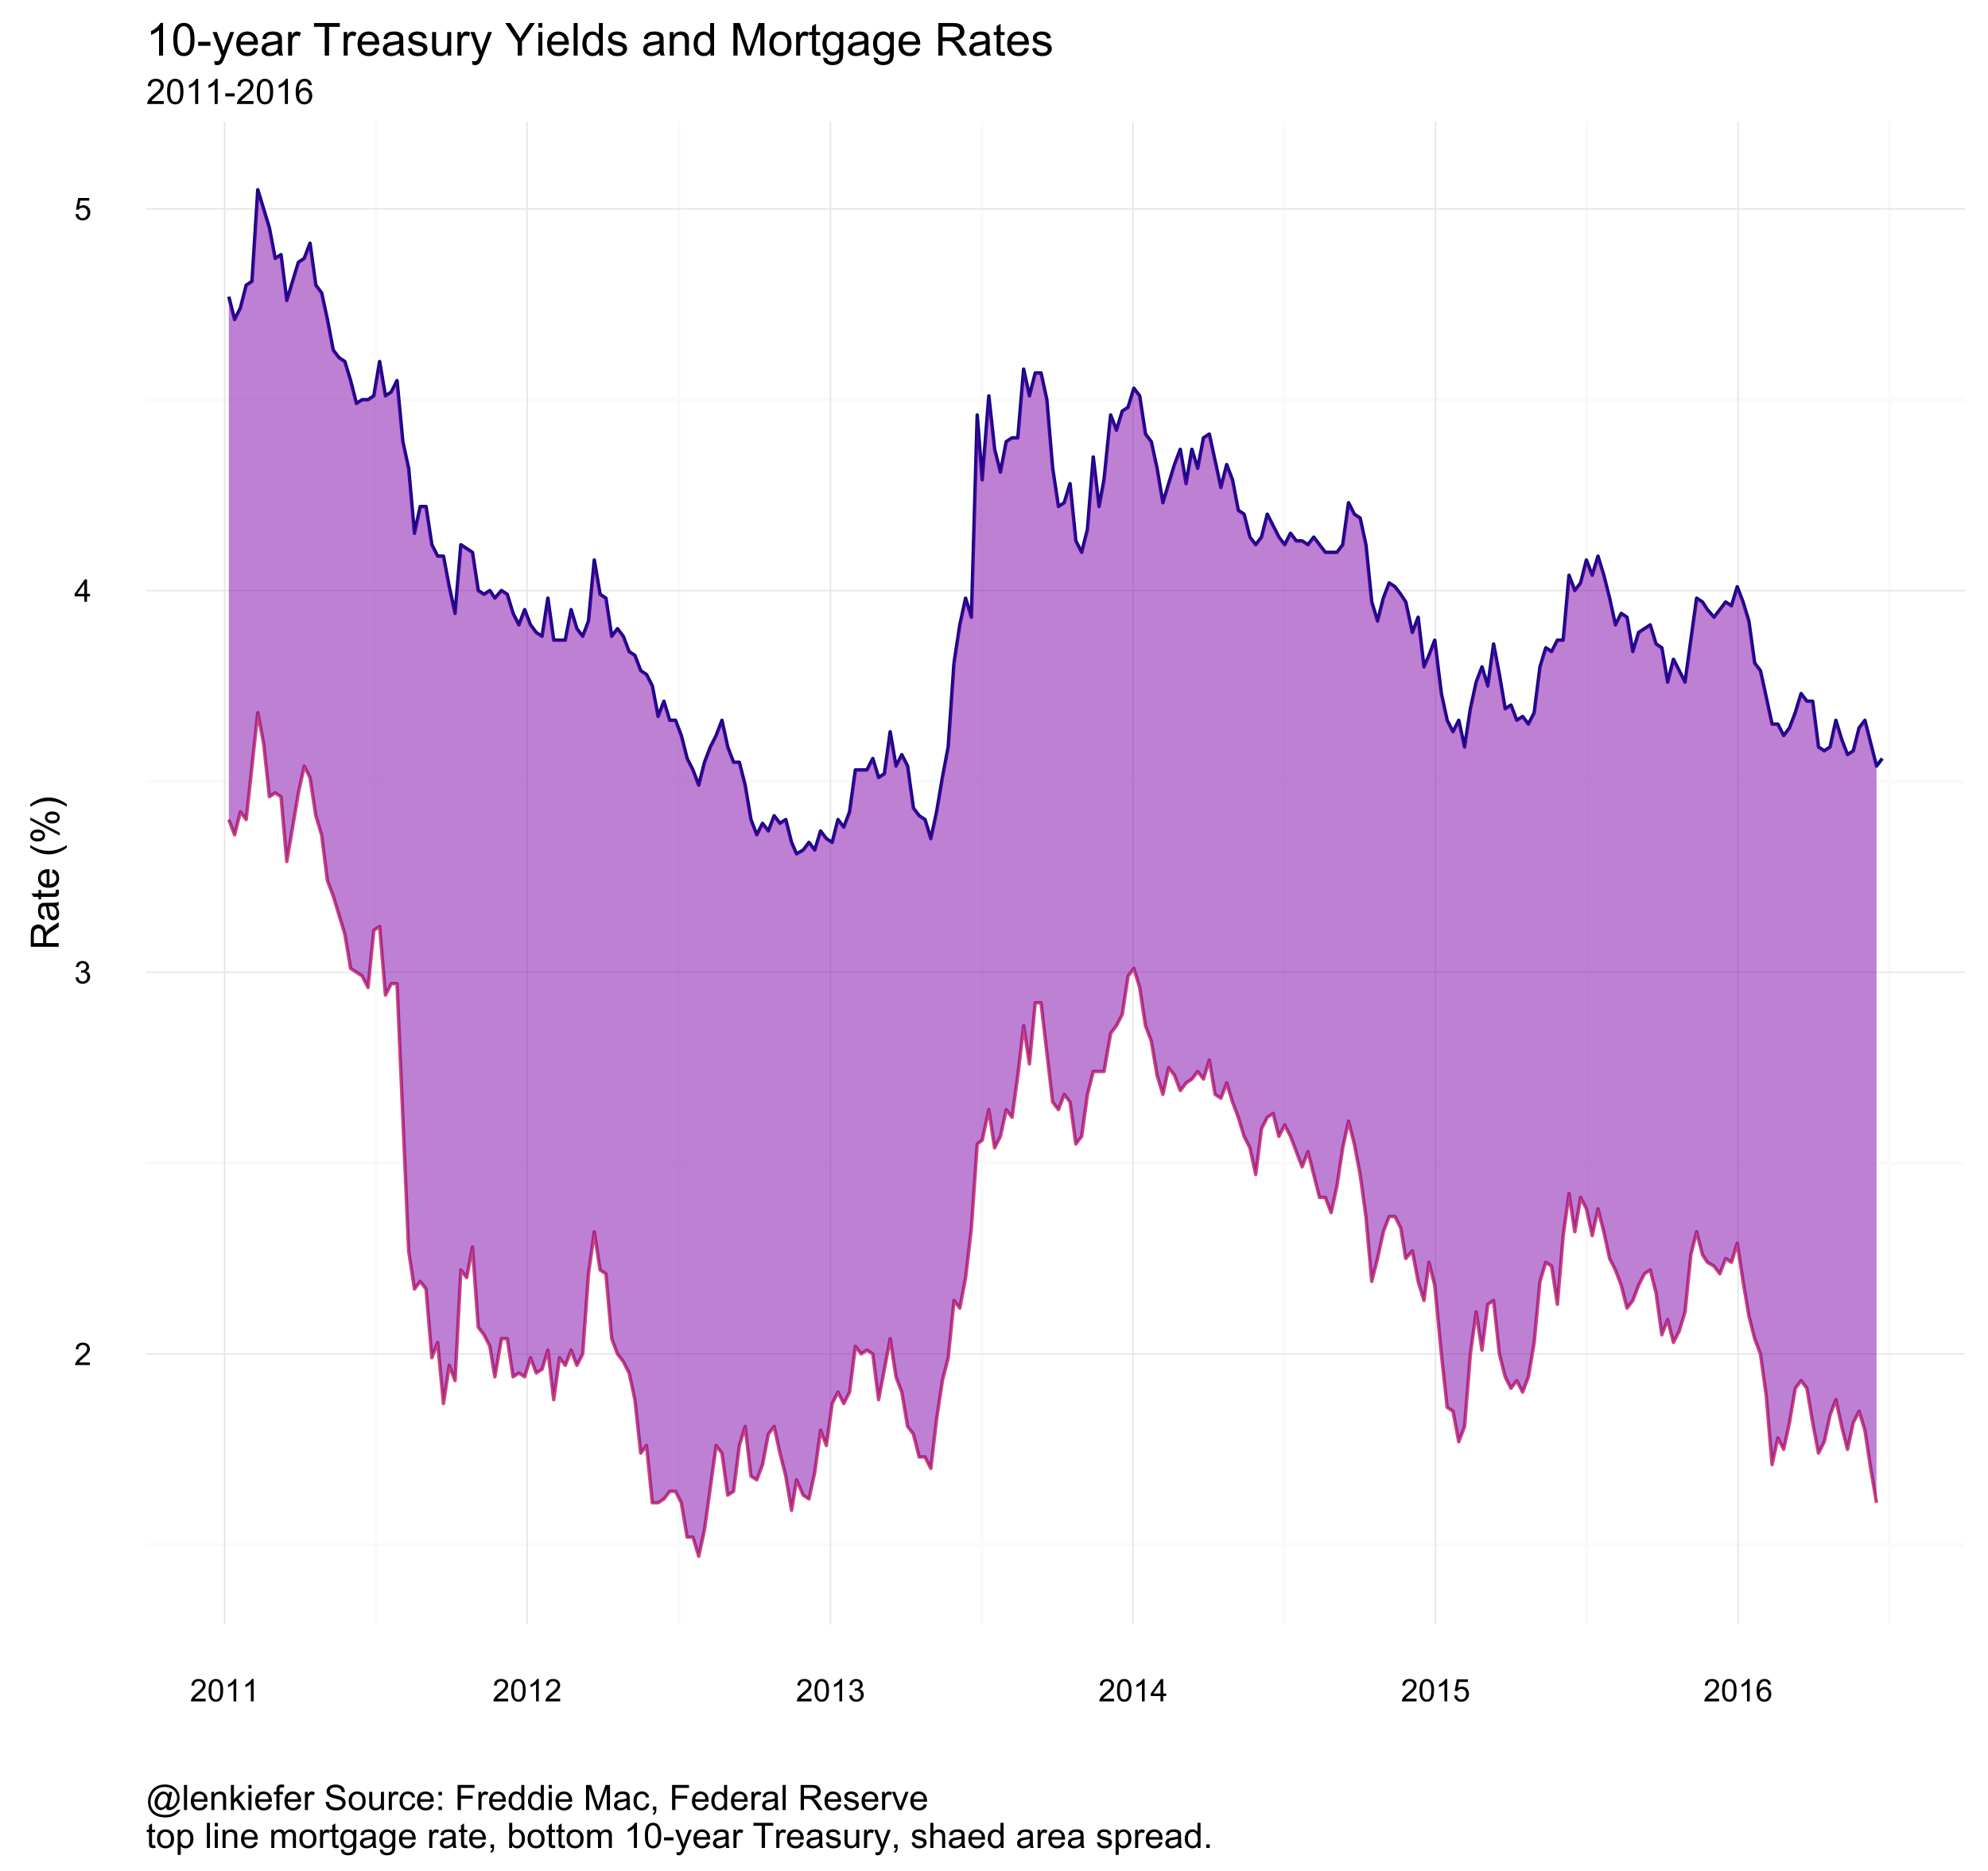 <?xml version="1.0" encoding="UTF-8"?>
<svg xmlns="http://www.w3.org/2000/svg" xmlns:xlink="http://www.w3.org/1999/xlink" width="612pt" height="576pt" viewBox="0 0 612 576" version="1.1">
<defs>
<g>
<symbol overflow="visible" id="glyph0-0">
<path style="stroke:none;" d="M 4.832 -0.812 L 4.832 0 L 0.289 0 C 0.281 -0.203 0.316 -0.398 0.391 -0.586 C 0.504 -0.895 0.688 -1.199 0.945 -1.5 C 1.195 -1.797 1.562 -2.141 2.047 -2.539 C 2.789 -3.148 3.297 -3.637 3.562 -3.996 C 3.824 -4.352 3.953 -4.688 3.957 -5.012 C 3.953 -5.34 3.836 -5.621 3.598 -5.855 C 3.355 -6.082 3.043 -6.199 2.664 -6.203 C 2.254 -6.199 1.93 -6.078 1.688 -5.836 C 1.441 -5.59 1.316 -5.25 1.316 -4.824 L 0.449 -4.914 C 0.508 -5.559 0.73 -6.051 1.121 -6.391 C 1.504 -6.727 2.023 -6.895 2.68 -6.898 C 3.336 -6.895 3.859 -6.715 4.246 -6.352 C 4.629 -5.984 4.82 -5.531 4.824 -4.992 C 4.82 -4.715 4.766 -4.441 4.652 -4.18 C 4.539 -3.91 4.352 -3.633 4.094 -3.34 C 3.832 -3.047 3.398 -2.645 2.793 -2.133 C 2.285 -1.707 1.961 -1.418 1.816 -1.266 C 1.672 -1.113 1.551 -0.961 1.461 -0.812 Z M 4.832 -0.812 "/>
</symbol>
<symbol overflow="visible" id="glyph0-1">
<path style="stroke:none;" d="M 0.402 -1.812 L 1.246 -1.926 C 1.34 -1.445 1.504 -1.102 1.738 -0.895 C 1.969 -0.68 2.254 -0.574 2.594 -0.578 C 2.988 -0.574 3.324 -0.711 3.598 -0.988 C 3.871 -1.262 4.008 -1.602 4.008 -2.012 C 4.008 -2.395 3.879 -2.715 3.629 -2.969 C 3.371 -3.219 3.051 -3.344 2.664 -3.348 C 2.5 -3.344 2.301 -3.312 2.066 -3.254 L 2.16 -3.992 C 2.215 -3.984 2.262 -3.984 2.297 -3.984 C 2.656 -3.984 2.977 -4.078 3.266 -4.266 C 3.551 -4.453 3.695 -4.742 3.699 -5.133 C 3.695 -5.441 3.59 -5.695 3.383 -5.902 C 3.172 -6.102 2.902 -6.203 2.574 -6.207 C 2.242 -6.203 1.969 -6.102 1.754 -5.895 C 1.531 -5.688 1.391 -5.379 1.332 -4.969 L 0.488 -5.117 C 0.586 -5.68 0.82 -6.121 1.188 -6.434 C 1.551 -6.742 2.008 -6.895 2.555 -6.898 C 2.93 -6.895 3.273 -6.816 3.59 -6.656 C 3.902 -6.496 4.145 -6.277 4.312 -6 C 4.48 -5.719 4.562 -5.422 4.566 -5.113 C 4.562 -4.812 4.484 -4.543 4.324 -4.301 C 4.164 -4.059 3.926 -3.863 3.617 -3.723 C 4.02 -3.625 4.336 -3.43 4.562 -3.137 C 4.785 -2.84 4.898 -2.473 4.902 -2.031 C 4.898 -1.426 4.68 -0.918 4.246 -0.504 C 3.805 -0.09 3.25 0.117 2.586 0.121 C 1.98 0.117 1.48 -0.059 1.086 -0.418 C 0.684 -0.773 0.457 -1.238 0.402 -1.812 Z M 0.402 -1.812 "/>
</symbol>
<symbol overflow="visible" id="glyph0-2">
<path style="stroke:none;" d="M 3.102 0 L 3.102 -1.645 L 0.121 -1.645 L 0.121 -2.418 L 3.258 -6.871 L 3.945 -6.871 L 3.945 -2.418 L 4.875 -2.418 L 4.875 -1.645 L 3.945 -1.645 L 3.945 0 Z M 3.102 -2.418 L 3.102 -5.516 L 0.953 -2.418 Z M 3.102 -2.418 "/>
</symbol>
<symbol overflow="visible" id="glyph0-3">
<path style="stroke:none;" d="M 0.398 -1.801 L 1.285 -1.875 C 1.348 -1.441 1.5 -1.117 1.742 -0.902 C 1.977 -0.684 2.266 -0.574 2.605 -0.578 C 3.008 -0.574 3.352 -0.727 3.637 -1.035 C 3.914 -1.34 4.055 -1.746 4.059 -2.254 C 4.055 -2.734 3.918 -3.113 3.652 -3.395 C 3.379 -3.668 3.027 -3.809 2.594 -3.812 C 2.316 -3.809 2.07 -3.746 1.855 -3.625 C 1.633 -3.5 1.461 -3.34 1.34 -3.145 L 0.547 -3.25 L 1.215 -6.777 L 4.633 -6.777 L 4.633 -5.973 L 1.891 -5.973 L 1.52 -4.125 C 1.926 -4.41 2.359 -4.551 2.816 -4.555 C 3.414 -4.551 3.922 -4.344 4.336 -3.93 C 4.746 -3.512 4.949 -2.977 4.953 -2.328 C 4.949 -1.703 4.77 -1.168 4.41 -0.719 C 3.969 -0.16 3.367 0.117 2.605 0.117 C 1.977 0.117 1.465 -0.055 1.074 -0.406 C 0.676 -0.754 0.453 -1.219 0.398 -1.801 Z M 0.398 -1.801 "/>
</symbol>
<symbol overflow="visible" id="glyph0-4">
<path style="stroke:none;" d="M 0.398 -3.391 C 0.398 -4.199 0.48 -4.852 0.648 -5.352 C 0.812 -5.844 1.062 -6.227 1.395 -6.496 C 1.723 -6.762 2.137 -6.895 2.641 -6.898 C 3.004 -6.895 3.328 -6.82 3.609 -6.676 C 3.887 -6.523 4.113 -6.312 4.297 -6.035 C 4.477 -5.754 4.621 -5.41 4.723 -5.012 C 4.824 -4.605 4.875 -4.066 4.879 -3.391 C 4.875 -2.582 4.793 -1.93 4.629 -1.438 C 4.465 -0.938 4.215 -0.555 3.887 -0.289 C 3.555 -0.016 3.141 0.117 2.641 0.117 C 1.973 0.117 1.453 -0.117 1.078 -0.594 C 0.625 -1.164 0.398 -2.098 0.398 -3.391 Z M 1.266 -3.391 C 1.266 -2.258 1.395 -1.508 1.66 -1.137 C 1.922 -0.762 2.25 -0.574 2.641 -0.578 C 3.023 -0.574 3.348 -0.762 3.613 -1.141 C 3.875 -1.512 4.008 -2.262 4.012 -3.391 C 4.008 -4.52 3.875 -5.27 3.613 -5.645 C 3.348 -6.012 3.02 -6.199 2.629 -6.203 C 2.238 -6.199 1.93 -6.035 1.703 -5.711 C 1.41 -5.289 1.266 -4.516 1.266 -3.391 Z M 1.266 -3.391 "/>
</symbol>
<symbol overflow="visible" id="glyph0-5">
<path style="stroke:none;" d="M 3.578 0 L 2.734 0 L 2.734 -5.375 C 2.527 -5.18 2.262 -4.988 1.934 -4.793 C 1.602 -4.598 1.305 -4.453 1.047 -4.359 L 1.047 -5.176 C 1.516 -5.395 1.926 -5.664 2.281 -5.98 C 2.633 -6.293 2.883 -6.598 3.031 -6.898 L 3.578 -6.898 Z M 3.578 0 "/>
</symbol>
<symbol overflow="visible" id="glyph0-6">
<path style="stroke:none;" d="M 4.777 -5.188 L 3.938 -5.125 C 3.859 -5.453 3.75 -5.691 3.617 -5.844 C 3.387 -6.082 3.105 -6.203 2.773 -6.207 C 2.5 -6.203 2.266 -6.129 2.066 -5.98 C 1.797 -5.785 1.586 -5.504 1.438 -5.133 C 1.281 -4.758 1.203 -4.227 1.199 -3.543 C 1.398 -3.852 1.648 -4.082 1.945 -4.23 C 2.238 -4.379 2.543 -4.453 2.867 -4.457 C 3.426 -4.453 3.906 -4.246 4.305 -3.836 C 4.699 -3.418 4.898 -2.883 4.898 -2.23 C 4.898 -1.797 4.805 -1.395 4.617 -1.027 C 4.43 -0.652 4.172 -0.371 3.852 -0.176 C 3.523 0.02 3.156 0.117 2.746 0.117 C 2.039 0.117 1.465 -0.141 1.023 -0.656 C 0.578 -1.172 0.355 -2.023 0.359 -3.215 C 0.355 -4.539 0.602 -5.504 1.098 -6.113 C 1.52 -6.633 2.098 -6.895 2.828 -6.898 C 3.363 -6.895 3.805 -6.746 4.152 -6.445 C 4.496 -6.141 4.703 -5.719 4.777 -5.188 Z M 1.332 -2.227 C 1.328 -1.934 1.391 -1.652 1.516 -1.391 C 1.637 -1.121 1.809 -0.922 2.035 -0.785 C 2.254 -0.645 2.488 -0.574 2.734 -0.578 C 3.086 -0.574 3.391 -0.719 3.648 -1.008 C 3.902 -1.293 4.031 -1.684 4.035 -2.18 C 4.031 -2.652 3.906 -3.023 3.656 -3.301 C 3.402 -3.57 3.082 -3.707 2.699 -3.711 C 2.316 -3.707 1.992 -3.57 1.73 -3.301 C 1.461 -3.023 1.328 -2.668 1.332 -2.227 Z M 1.332 -2.227 "/>
</symbol>
<symbol overflow="visible" id="glyph1-0">
<path style="stroke:none;" d="M 0 -0.945 L -8.59 -0.945 L -8.59 -4.754 C -8.59 -5.516 -8.512 -6.098 -8.355 -6.5 C -8.199 -6.895 -7.926 -7.215 -7.539 -7.453 C -7.145 -7.691 -6.715 -7.809 -6.246 -7.812 C -5.637 -7.809 -5.121 -7.613 -4.703 -7.219 C -4.285 -6.82 -4.02 -6.211 -3.906 -5.391 C -3.762 -5.691 -3.621 -5.918 -3.48 -6.078 C -3.176 -6.406 -2.793 -6.723 -2.336 -7.02 L 0 -8.516 L 0 -7.086 L -1.785 -5.945 C -2.297 -5.613 -2.691 -5.34 -2.969 -5.125 C -3.238 -4.91 -3.43 -4.719 -3.543 -4.551 C -3.648 -4.379 -3.727 -4.207 -3.773 -4.031 C -3.797 -3.902 -3.809 -3.691 -3.812 -3.398 L -3.812 -2.082 L 0 -2.078 Z M -4.797 -2.082 L -4.797 -4.523 C -4.793 -5.043 -4.848 -5.449 -4.957 -5.742 C -5.066 -6.031 -5.238 -6.254 -5.473 -6.41 C -5.707 -6.562 -5.965 -6.637 -6.246 -6.641 C -6.652 -6.637 -6.984 -6.488 -7.246 -6.195 C -7.508 -5.898 -7.641 -5.434 -7.641 -4.801 L -7.641 -2.082 Z M -4.797 -2.082 "/>
</symbol>
<symbol overflow="visible" id="glyph1-1">
<path style="stroke:none;" d="M -0.766 -4.852 C -0.434 -4.461 -0.199 -4.082 -0.062 -3.723 C 0.074 -3.355 0.141 -2.969 0.141 -2.562 C 0.141 -1.875 -0.023 -1.352 -0.359 -0.984 C -0.688 -0.617 -1.117 -0.434 -1.641 -0.434 C -1.945 -0.434 -2.223 -0.5 -2.473 -0.641 C -2.723 -0.777 -2.926 -0.961 -3.082 -1.188 C -3.234 -1.41 -3.348 -1.664 -3.43 -1.945 C -3.477 -2.152 -3.531 -2.465 -3.586 -2.883 C -3.688 -3.734 -3.809 -4.359 -3.949 -4.766 C -4.09 -4.766 -4.18 -4.77 -4.227 -4.77 C -4.648 -4.77 -4.953 -4.668 -5.133 -4.469 C -5.371 -4.199 -5.488 -3.801 -5.492 -3.27 C -5.488 -2.773 -5.402 -2.406 -5.23 -2.172 C -5.055 -1.934 -4.746 -1.758 -4.305 -1.648 L -4.445 -0.617 C -4.887 -0.707 -5.242 -0.863 -5.516 -1.078 C -5.781 -1.293 -5.992 -1.602 -6.141 -2.012 C -6.289 -2.414 -6.363 -2.887 -6.363 -3.422 C -6.363 -3.953 -6.301 -4.383 -6.176 -4.715 C -6.051 -5.047 -5.891 -5.293 -5.703 -5.449 C -5.512 -5.605 -5.273 -5.715 -4.984 -5.777 C -4.805 -5.809 -4.48 -5.824 -4.016 -5.828 L -2.605 -5.828 C -1.625 -5.824 -1.004 -5.848 -0.746 -5.895 C -0.48 -5.941 -0.234 -6.031 0 -6.164 L 0 -5.062 C -0.219 -4.953 -0.473 -4.883 -0.766 -4.852 Z M -3.121 -4.766 C -2.961 -4.375 -2.828 -3.801 -2.727 -3.039 C -2.66 -2.605 -2.59 -2.301 -2.516 -2.121 C -2.434 -1.941 -2.32 -1.801 -2.172 -1.703 C -2.02 -1.605 -1.852 -1.559 -1.672 -1.559 C -1.387 -1.559 -1.152 -1.664 -0.965 -1.875 C -0.773 -2.086 -0.68 -2.398 -0.684 -2.812 C -0.68 -3.219 -0.77 -3.578 -0.949 -3.895 C -1.129 -4.211 -1.371 -4.445 -1.68 -4.594 C -1.918 -4.707 -2.27 -4.762 -2.734 -4.766 Z M -3.121 -4.766 "/>
</symbol>
<symbol overflow="visible" id="glyph1-2">
<path style="stroke:none;" d="M -0.941 -3.094 L -0.012 -3.246 C 0.051 -2.949 0.082 -2.684 0.082 -2.449 C 0.082 -2.066 0.023 -1.77 -0.098 -1.559 C -0.219 -1.348 -0.379 -1.199 -0.574 -1.113 C -0.77 -1.027 -1.184 -0.984 -1.82 -0.984 L -5.402 -0.984 L -5.402 -0.211 L -6.223 -0.211 L -6.223 -0.984 L -7.766 -0.984 L -8.398 -2.035 L -6.223 -2.035 L -6.223 -3.094 L -5.402 -3.094 L -5.402 -2.035 L -1.762 -2.031 C -1.461 -2.027 -1.27 -2.047 -1.184 -2.086 C -1.098 -2.125 -1.027 -2.184 -0.977 -2.27 C -0.926 -2.352 -0.902 -2.473 -0.902 -2.633 C -0.902 -2.742 -0.914 -2.898 -0.941 -3.094 Z M -0.941 -3.094 "/>
</symbol>
<symbol overflow="visible" id="glyph1-3">
<path style="stroke:none;" d="M -2.004 -5.051 L -1.867 -6.141 C -1.23 -5.969 -0.738 -5.648 -0.387 -5.184 C -0.035 -4.719 0.141 -4.125 0.141 -3.406 C 0.141 -2.492 -0.137 -1.77 -0.699 -1.238 C -1.254 -0.703 -2.043 -0.438 -3.059 -0.441 C -4.105 -0.438 -4.918 -0.707 -5.496 -1.25 C -6.074 -1.785 -6.363 -2.484 -6.363 -3.348 C -6.363 -4.176 -6.078 -4.855 -5.512 -5.383 C -4.945 -5.91 -4.148 -6.176 -3.121 -6.176 C -3.055 -6.176 -2.961 -6.172 -2.84 -6.172 L -2.844 -1.531 C -2.156 -1.566 -1.633 -1.762 -1.27 -2.109 C -0.906 -2.457 -0.727 -2.891 -0.727 -3.41 C -0.727 -3.797 -0.828 -4.125 -1.031 -4.402 C -1.234 -4.672 -1.559 -4.891 -2.004 -5.051 Z M -3.711 -1.59 L -3.707 -5.062 C -4.227 -5.016 -4.621 -4.883 -4.887 -4.664 C -5.293 -4.328 -5.496 -3.891 -5.496 -3.359 C -5.496 -2.871 -5.332 -2.465 -5.008 -2.137 C -4.684 -1.805 -4.25 -1.621 -3.711 -1.59 Z M -3.711 -1.59 "/>
</symbol>
<symbol overflow="visible" id="glyph1-4">
<path style="stroke:none;" d=""/>
</symbol>
<symbol overflow="visible" id="glyph1-5">
<path style="stroke:none;" d="M 2.523 -2.805 C 1.789 -2.223 0.934 -1.73 -0.051 -1.328 C -1.035 -0.926 -2.055 -0.727 -3.109 -0.727 C -4.039 -0.727 -4.93 -0.875 -5.781 -1.18 C -6.77 -1.527 -7.754 -2.07 -8.734 -2.809 L -8.734 -3.562 C -7.918 -3.09 -7.34 -2.777 -6.996 -2.625 C -6.457 -2.387 -5.895 -2.199 -5.309 -2.062 C -4.574 -1.895 -3.84 -1.809 -3.105 -1.812 C -1.223 -1.809 0.652 -2.395 2.523 -3.562 Z M 2.523 -2.805 "/>
</symbol>
<symbol overflow="visible" id="glyph1-6">
<path style="stroke:none;" d="M -6.527 -0.699 C -7.137 -0.695 -7.656 -0.852 -8.09 -1.16 C -8.516 -1.469 -8.73 -1.914 -8.734 -2.504 C -8.73 -3.039 -8.539 -3.484 -8.156 -3.84 C -7.773 -4.191 -7.207 -4.371 -6.461 -4.371 C -5.734 -4.371 -5.176 -4.191 -4.785 -3.836 C -4.391 -3.477 -4.195 -3.035 -4.195 -2.516 C -4.195 -1.992 -4.387 -1.559 -4.773 -1.215 C -5.16 -0.867 -5.746 -0.695 -6.527 -0.699 Z M -8.008 -2.531 C -8.004 -2.27 -7.891 -2.051 -7.668 -1.879 C -7.438 -1.703 -7.023 -1.617 -6.422 -1.617 C -5.867 -1.617 -5.477 -1.703 -5.258 -1.879 C -5.031 -2.055 -4.922 -2.273 -4.922 -2.531 C -4.922 -2.797 -5.035 -3.016 -5.262 -3.191 C -5.488 -3.363 -5.902 -3.449 -6.504 -3.453 C -7.059 -3.449 -7.445 -3.363 -7.672 -3.188 C -7.891 -3.012 -8.004 -2.793 -8.008 -2.531 Z M 0.316 -2.539 L -8.734 -7.238 L -8.734 -8.094 L 0.316 -3.41 Z M -2.016 -6.25 C -2.633 -6.246 -3.152 -6.402 -3.582 -6.715 C -4.008 -7.023 -4.223 -7.473 -4.223 -8.062 C -4.219 -8.602 -4.027 -9.047 -3.645 -9.398 C -3.262 -9.75 -2.695 -9.926 -1.949 -9.93 C -1.219 -9.926 -0.66 -9.746 -0.27 -9.395 C 0.121 -9.035 0.316 -8.594 0.316 -8.07 C 0.316 -7.547 0.125 -7.113 -0.266 -6.77 C -0.648 -6.418 -1.234 -6.246 -2.016 -6.25 Z M -3.496 -8.094 C -3.492 -7.824 -3.379 -7.605 -3.156 -7.434 C -2.926 -7.258 -2.512 -7.172 -1.91 -7.172 C -1.363 -7.172 -0.977 -7.258 -0.75 -7.434 C -0.523 -7.609 -0.41 -7.828 -0.41 -8.086 C -0.41 -8.355 -0.523 -8.574 -0.75 -8.75 C -0.977 -8.922 -1.391 -9.012 -1.992 -9.012 C -2.547 -9.012 -2.934 -8.922 -3.16 -8.746 C -3.379 -8.57 -3.492 -8.352 -3.496 -8.094 Z M -3.496 -8.094 "/>
</symbol>
<symbol overflow="visible" id="glyph1-7">
<path style="stroke:none;" d="M 2.523 -1.48 L 2.523 -0.727 C 0.652 -1.891 -1.223 -2.473 -3.105 -2.477 C -3.84 -2.477 -4.566 -2.395 -5.289 -2.227 C -5.875 -2.094 -6.438 -1.906 -6.977 -1.672 C -7.328 -1.516 -7.914 -1.203 -8.734 -0.727 L -8.734 -1.484 C -7.754 -2.215 -6.77 -2.758 -5.781 -3.113 C -4.93 -3.41 -4.039 -3.562 -3.109 -3.562 C -2.051 -3.562 -1.031 -3.359 -0.051 -2.957 C 0.934 -2.551 1.789 -2.059 2.523 -1.48 Z M 2.523 -1.48 "/>
</symbol>
<symbol overflow="visible" id="glyph2-0">
<path style="stroke:none;" d="M 5.438 -0.914 L 5.438 0 L 0.328 0 C 0.32 -0.227 0.355 -0.445 0.438 -0.66 C 0.566 -1.004 0.773 -1.348 1.062 -1.688 C 1.344 -2.023 1.758 -2.414 2.305 -2.859 C 3.141 -3.547 3.711 -4.09 4.008 -4.492 C 4.301 -4.895 4.445 -5.277 4.449 -5.637 C 4.445 -6.012 4.312 -6.328 4.047 -6.59 C 3.777 -6.844 3.426 -6.973 2.996 -6.977 C 2.535 -6.973 2.172 -6.836 1.898 -6.562 C 1.625 -6.289 1.484 -5.91 1.48 -5.426 L 0.508 -5.527 C 0.57 -6.25 0.82 -6.805 1.258 -7.188 C 1.691 -7.566 2.277 -7.758 3.016 -7.762 C 3.754 -7.758 4.34 -7.551 4.777 -7.145 C 5.207 -6.73 5.426 -6.223 5.426 -5.617 C 5.426 -5.305 5.359 -5 5.234 -4.703 C 5.105 -4.402 4.898 -4.086 4.605 -3.758 C 4.309 -3.426 3.82 -2.973 3.145 -2.398 C 2.57 -1.918 2.203 -1.594 2.047 -1.426 C 1.883 -1.254 1.75 -1.086 1.645 -0.914 Z M 5.438 -0.914 "/>
</symbol>
<symbol overflow="visible" id="glyph2-1">
<path style="stroke:none;" d="M 0.449 -3.812 C 0.445 -4.723 0.539 -5.457 0.73 -6.02 C 0.914 -6.574 1.191 -7.004 1.566 -7.309 C 1.934 -7.605 2.402 -7.758 2.969 -7.762 C 3.379 -7.758 3.742 -7.676 4.059 -7.512 C 4.371 -7.344 4.629 -7.102 4.836 -6.789 C 5.035 -6.473 5.195 -6.09 5.312 -5.637 C 5.426 -5.184 5.484 -4.574 5.488 -3.812 C 5.484 -2.902 5.391 -2.172 5.207 -1.617 C 5.02 -1.059 4.742 -0.625 4.371 -0.324 C 4 -0.02 3.531 0.129 2.969 0.133 C 2.223 0.129 1.637 -0.137 1.211 -0.668 C 0.699 -1.309 0.445 -2.355 0.449 -3.812 Z M 1.422 -3.812 C 1.418 -2.543 1.566 -1.699 1.867 -1.277 C 2.164 -0.855 2.531 -0.645 2.969 -0.648 C 3.402 -0.645 3.77 -0.855 4.066 -1.281 C 4.363 -1.699 4.512 -2.543 4.516 -3.812 C 4.512 -5.082 4.363 -5.926 4.066 -6.348 C 3.77 -6.762 3.398 -6.973 2.957 -6.977 C 2.52 -6.973 2.172 -6.789 1.914 -6.422 C 1.582 -5.949 1.418 -5.078 1.422 -3.812 Z M 1.422 -3.812 "/>
</symbol>
<symbol overflow="visible" id="glyph2-2">
<path style="stroke:none;" d="M 4.023 0 L 3.074 0 L 3.074 -6.047 C 2.844 -5.828 2.543 -5.609 2.172 -5.395 C 1.801 -5.172 1.469 -5.008 1.176 -4.906 L 1.176 -5.82 C 1.703 -6.066 2.168 -6.371 2.566 -6.727 C 2.965 -7.082 3.246 -7.426 3.41 -7.762 L 4.023 -7.762 Z M 4.023 0 "/>
</symbol>
<symbol overflow="visible" id="glyph2-3">
<path style="stroke:none;" d="M 0.344 -2.32 L 0.344 -3.273 L 3.258 -3.273 L 3.258 -2.32 Z M 0.344 -2.32 "/>
</symbol>
<symbol overflow="visible" id="glyph2-4">
<path style="stroke:none;" d="M 5.375 -5.836 L 4.43 -5.766 C 4.344 -6.137 4.223 -6.406 4.07 -6.574 C 3.812 -6.844 3.496 -6.977 3.121 -6.98 C 2.816 -6.977 2.551 -6.895 2.324 -6.73 C 2.023 -6.508 1.789 -6.188 1.617 -5.773 C 1.445 -5.352 1.355 -4.758 1.352 -3.988 C 1.574 -4.332 1.852 -4.59 2.188 -4.762 C 2.516 -4.93 2.863 -5.016 3.227 -5.016 C 3.855 -5.016 4.395 -4.781 4.844 -4.316 C 5.285 -3.848 5.508 -3.246 5.512 -2.512 C 5.508 -2.023 5.402 -1.57 5.195 -1.156 C 4.984 -0.734 4.695 -0.418 4.332 -0.199 C 3.965 0.02 3.551 0.129 3.09 0.133 C 2.293 0.129 1.648 -0.16 1.152 -0.738 C 0.652 -1.32 0.402 -2.277 0.406 -3.617 C 0.402 -5.109 0.68 -6.195 1.234 -6.875 C 1.715 -7.461 2.363 -7.758 3.18 -7.762 C 3.785 -7.758 4.285 -7.586 4.676 -7.25 C 5.062 -6.906 5.293 -6.438 5.375 -5.836 Z M 1.496 -2.504 C 1.492 -2.176 1.562 -1.863 1.703 -1.566 C 1.84 -1.262 2.035 -1.035 2.289 -0.883 C 2.535 -0.723 2.797 -0.645 3.074 -0.648 C 3.473 -0.645 3.816 -0.805 4.105 -1.133 C 4.391 -1.453 4.535 -1.895 4.539 -2.453 C 4.535 -2.984 4.395 -3.406 4.113 -3.715 C 3.828 -4.02 3.469 -4.172 3.039 -4.176 C 2.605 -4.172 2.242 -4.02 1.945 -3.715 C 1.645 -3.406 1.492 -3 1.496 -2.504 Z M 1.496 -2.504 "/>
</symbol>
<symbol overflow="visible" id="glyph2-5">
<path style="stroke:none;" d="M 6.121 -0.859 C 5.891 -0.594 5.637 -0.383 5.355 -0.223 C 5.07 -0.066 4.785 0.012 4.504 0.016 C 4.188 0.012 3.883 -0.078 3.59 -0.258 C 3.293 -0.438 3.055 -0.719 2.871 -1.102 C 2.684 -1.48 2.59 -1.895 2.594 -2.352 C 2.59 -2.906 2.734 -3.469 3.023 -4.031 C 3.309 -4.59 3.664 -5.008 4.09 -5.293 C 4.516 -5.57 4.93 -5.711 5.332 -5.715 C 5.637 -5.711 5.926 -5.633 6.207 -5.477 C 6.48 -5.316 6.723 -5.074 6.926 -4.746 L 7.102 -5.562 L 8.047 -5.562 L 7.289 -2.023 C 7.18 -1.527 7.125 -1.258 7.129 -1.207 C 7.125 -1.113 7.16 -1.031 7.238 -0.961 C 7.309 -0.891 7.398 -0.855 7.5 -0.859 C 7.684 -0.855 7.926 -0.961 8.23 -1.18 C 8.629 -1.457 8.945 -1.836 9.184 -2.312 C 9.414 -2.785 9.531 -3.273 9.535 -3.777 C 9.531 -4.359 9.383 -4.906 9.082 -5.422 C 8.781 -5.93 8.332 -6.34 7.738 -6.645 C 7.141 -6.949 6.484 -7.102 5.766 -7.102 C 4.941 -7.102 4.188 -6.906 3.508 -6.523 C 2.824 -6.137 2.297 -5.586 1.926 -4.871 C 1.551 -4.148 1.363 -3.379 1.367 -2.559 C 1.363 -1.695 1.551 -0.953 1.926 -0.332 C 2.297 0.289 2.84 0.746 3.551 1.047 C 4.258 1.34 5.043 1.488 5.906 1.492 C 6.828 1.488 7.598 1.332 8.223 1.027 C 8.84 0.715 9.305 0.344 9.617 -0.102 L 10.574 -0.102 C 10.391 0.27 10.082 0.641 9.648 1.027 C 9.211 1.406 8.691 1.711 8.094 1.938 C 7.488 2.16 6.766 2.273 5.922 2.273 C 5.137 2.273 4.418 2.172 3.762 1.973 C 3.102 1.77 2.539 1.469 2.078 1.066 C 1.613 0.664 1.262 0.203 1.027 -0.32 C 0.73 -0.984 0.586 -1.703 0.586 -2.473 C 0.586 -3.332 0.762 -4.148 1.113 -4.926 C 1.543 -5.875 2.152 -6.605 2.941 -7.113 C 3.73 -7.621 4.688 -7.875 5.812 -7.875 C 6.684 -7.875 7.465 -7.695 8.16 -7.34 C 8.852 -6.98 9.398 -6.449 9.805 -5.742 C 10.141 -5.133 10.312 -4.473 10.316 -3.762 C 10.312 -2.738 9.953 -1.832 9.238 -1.043 C 8.598 -0.336 7.898 0.016 7.141 0.02 C 6.895 0.016 6.699 -0.016 6.551 -0.09 C 6.402 -0.16 6.293 -0.266 6.223 -0.406 C 6.176 -0.492 6.141 -0.645 6.121 -0.859 Z M 3.57 -2.289 C 3.566 -1.805 3.68 -1.43 3.91 -1.164 C 4.137 -0.895 4.402 -0.762 4.699 -0.766 C 4.895 -0.762 5.102 -0.82 5.32 -0.941 C 5.539 -1.055 5.746 -1.23 5.945 -1.465 C 6.141 -1.695 6.305 -1.988 6.434 -2.348 C 6.559 -2.703 6.621 -3.062 6.625 -3.422 C 6.621 -3.898 6.5 -4.27 6.266 -4.535 C 6.023 -4.797 5.734 -4.926 5.398 -4.93 C 5.172 -4.926 4.961 -4.871 4.762 -4.758 C 4.562 -4.641 4.371 -4.457 4.184 -4.207 C 3.996 -3.953 3.848 -3.645 3.738 -3.285 C 3.625 -2.922 3.566 -2.59 3.57 -2.289 Z M 3.57 -2.289 "/>
</symbol>
<symbol overflow="visible" id="glyph2-6">
<path style="stroke:none;" d="M 0.691 0 L 0.691 -7.73 L 1.641 -7.73 L 1.641 0 Z M 0.691 0 "/>
</symbol>
<symbol overflow="visible" id="glyph2-7">
<path style="stroke:none;" d="M 4.547 -1.805 L 5.527 -1.684 C 5.367 -1.105 5.082 -0.66 4.664 -0.348 C 4.246 -0.031 3.711 0.121 3.062 0.125 C 2.242 0.121 1.594 -0.125 1.113 -0.629 C 0.633 -1.129 0.391 -1.84 0.395 -2.754 C 0.391 -3.691 0.633 -4.422 1.121 -4.945 C 1.605 -5.465 2.238 -5.723 3.012 -5.727 C 3.758 -5.723 4.367 -5.469 4.844 -4.961 C 5.316 -4.449 5.555 -3.734 5.559 -2.812 C 5.555 -2.754 5.555 -2.668 5.555 -2.559 L 1.375 -2.559 C 1.41 -1.938 1.586 -1.465 1.898 -1.141 C 2.211 -0.812 2.602 -0.648 3.07 -0.652 C 3.414 -0.648 3.707 -0.742 3.957 -0.926 C 4.199 -1.109 4.398 -1.402 4.547 -1.805 Z M 1.43 -3.34 L 4.555 -3.34 C 4.508 -3.809 4.391 -4.16 4.199 -4.398 C 3.895 -4.762 3.504 -4.945 3.023 -4.945 C 2.586 -4.945 2.219 -4.797 1.922 -4.508 C 1.625 -4.211 1.461 -3.824 1.43 -3.34 Z M 1.43 -3.34 "/>
</symbol>
<symbol overflow="visible" id="glyph2-8">
<path style="stroke:none;" d="M 0.711 0 L 0.711 -5.602 L 1.566 -5.602 L 1.566 -4.805 C 1.973 -5.418 2.566 -5.723 3.348 -5.727 C 3.684 -5.723 3.996 -5.664 4.277 -5.543 C 4.559 -5.422 4.77 -5.262 4.914 -5.066 C 5.051 -4.867 5.148 -4.633 5.211 -4.367 C 5.242 -4.188 5.262 -3.883 5.262 -3.445 L 5.262 0 L 4.312 0 L 4.312 -3.406 C 4.312 -3.789 4.273 -4.078 4.203 -4.273 C 4.125 -4.461 3.996 -4.617 3.809 -4.734 C 3.621 -4.848 3.398 -4.902 3.148 -4.906 C 2.742 -4.902 2.395 -4.773 2.102 -4.52 C 1.805 -4.258 1.656 -3.773 1.66 -3.059 L 1.66 0 Z M 0.711 0 "/>
</symbol>
<symbol overflow="visible" id="glyph2-9">
<path style="stroke:none;" d="M 0.719 0 L 0.719 -7.73 L 1.668 -7.73 L 1.668 -3.32 L 3.914 -5.602 L 5.141 -5.602 L 3 -3.523 L 5.359 0 L 4.188 0 L 2.336 -2.863 L 1.668 -2.219 L 1.668 0 Z M 0.719 0 "/>
</symbol>
<symbol overflow="visible" id="glyph2-10">
<path style="stroke:none;" d="M 0.719 -6.641 L 0.719 -7.73 L 1.668 -7.73 L 1.668 -6.641 Z M 0.719 0 L 0.719 -5.602 L 1.668 -5.602 L 1.668 0 Z M 0.719 0 "/>
</symbol>
<symbol overflow="visible" id="glyph2-11">
<path style="stroke:none;" d="M 0.938 0 L 0.938 -4.863 L 0.102 -4.863 L 0.102 -5.602 L 0.938 -5.602 L 0.938 -6.195 C 0.938 -6.57 0.969 -6.852 1.039 -7.035 C 1.125 -7.277 1.285 -7.477 1.52 -7.633 C 1.746 -7.785 2.07 -7.863 2.488 -7.863 C 2.754 -7.863 3.051 -7.832 3.375 -7.77 L 3.234 -6.941 C 3.035 -6.973 2.848 -6.988 2.672 -6.992 C 2.383 -6.988 2.18 -6.93 2.062 -6.809 C 1.941 -6.684 1.879 -6.453 1.883 -6.117 L 1.883 -5.602 L 2.973 -5.602 L 2.973 -4.863 L 1.883 -4.863 L 1.883 0 Z M 0.938 0 "/>
</symbol>
<symbol overflow="visible" id="glyph2-12">
<path style="stroke:none;" d="M 0.703 0 L 0.703 -5.602 L 1.555 -5.602 L 1.555 -4.75 C 1.77 -5.145 1.973 -5.406 2.16 -5.535 C 2.344 -5.66 2.547 -5.723 2.77 -5.727 C 3.086 -5.723 3.41 -5.621 3.746 -5.422 L 3.418 -4.539 C 3.184 -4.676 2.953 -4.746 2.723 -4.746 C 2.512 -4.746 2.324 -4.684 2.16 -4.559 C 1.992 -4.434 1.875 -4.258 1.809 -4.039 C 1.703 -3.699 1.652 -3.332 1.652 -2.934 L 1.652 0 Z M 0.703 0 "/>
</symbol>
<symbol overflow="visible" id="glyph2-13">
<path style="stroke:none;" d=""/>
</symbol>
<symbol overflow="visible" id="glyph2-14">
<path style="stroke:none;" d="M 0.484 -2.484 L 1.449 -2.566 C 1.492 -2.18 1.602 -1.863 1.77 -1.617 C 1.934 -1.367 2.191 -1.164 2.547 -1.016 C 2.895 -0.859 3.289 -0.785 3.734 -0.785 C 4.121 -0.785 4.465 -0.84 4.766 -0.957 C 5.062 -1.07 5.285 -1.23 5.434 -1.438 C 5.574 -1.637 5.648 -1.859 5.652 -2.098 C 5.648 -2.34 5.578 -2.551 5.441 -2.734 C 5.297 -2.914 5.066 -3.066 4.746 -3.191 C 4.535 -3.27 4.074 -3.395 3.367 -3.566 C 2.656 -3.734 2.16 -3.895 1.879 -4.051 C 1.508 -4.238 1.23 -4.48 1.051 -4.77 C 0.867 -5.055 0.777 -5.375 0.781 -5.73 C 0.777 -6.121 0.891 -6.484 1.113 -6.824 C 1.332 -7.164 1.652 -7.422 2.082 -7.598 C 2.504 -7.773 2.977 -7.863 3.5 -7.863 C 4.07 -7.863 4.578 -7.77 5.016 -7.586 C 5.453 -7.398 5.789 -7.125 6.027 -6.77 C 6.262 -6.41 6.387 -6.008 6.406 -5.555 L 5.426 -5.48 C 5.371 -5.965 5.191 -6.336 4.891 -6.586 C 4.582 -6.836 4.133 -6.961 3.543 -6.961 C 2.922 -6.961 2.473 -6.848 2.191 -6.621 C 1.906 -6.395 1.762 -6.121 1.766 -5.801 C 1.762 -5.52 1.863 -5.289 2.066 -5.117 C 2.262 -4.934 2.777 -4.75 3.609 -4.562 C 4.438 -4.371 5.008 -4.207 5.32 -4.07 C 5.77 -3.863 6.102 -3.602 6.316 -3.281 C 6.531 -2.961 6.637 -2.594 6.641 -2.184 C 6.637 -1.77 6.52 -1.383 6.285 -1.02 C 6.047 -0.656 5.707 -0.371 5.27 -0.172 C 4.824 0.031 4.328 0.129 3.781 0.133 C 3.078 0.129 2.492 0.031 2.02 -0.172 C 1.547 -0.375 1.176 -0.684 0.91 -1.094 C 0.637 -1.5 0.496 -1.965 0.484 -2.484 Z M 0.484 -2.484 "/>
</symbol>
<symbol overflow="visible" id="glyph2-15">
<path style="stroke:none;" d="M 0.359 -2.801 C 0.355 -3.836 0.645 -4.602 1.223 -5.105 C 1.703 -5.516 2.289 -5.723 2.984 -5.727 C 3.75 -5.723 4.379 -5.473 4.871 -4.969 C 5.355 -4.465 5.602 -3.766 5.605 -2.879 C 5.602 -2.152 5.492 -1.586 5.281 -1.176 C 5.062 -0.762 4.75 -0.441 4.336 -0.215 C 3.922 0.012 3.469 0.121 2.984 0.125 C 2.195 0.121 1.562 -0.125 1.082 -0.629 C 0.598 -1.129 0.355 -1.855 0.359 -2.801 Z M 1.336 -2.801 C 1.336 -2.082 1.492 -1.543 1.805 -1.188 C 2.117 -0.828 2.508 -0.648 2.984 -0.652 C 3.453 -0.648 3.848 -0.828 4.16 -1.191 C 4.473 -1.547 4.629 -2.094 4.629 -2.832 C 4.629 -3.52 4.469 -4.047 4.156 -4.406 C 3.84 -4.762 3.449 -4.938 2.984 -4.941 C 2.508 -4.938 2.117 -4.762 1.805 -4.406 C 1.492 -4.051 1.336 -3.516 1.336 -2.801 Z M 1.336 -2.801 "/>
</symbol>
<symbol overflow="visible" id="glyph2-16">
<path style="stroke:none;" d="M 4.383 0 L 4.383 -0.824 C 3.945 -0.191 3.352 0.121 2.605 0.125 C 2.273 0.121 1.965 0.062 1.68 -0.062 C 1.391 -0.188 1.176 -0.348 1.039 -0.539 C 0.898 -0.73 0.805 -0.965 0.75 -1.246 C 0.711 -1.43 0.691 -1.723 0.691 -2.129 L 0.691 -5.602 L 1.641 -5.602 L 1.641 -2.496 C 1.641 -1.996 1.66 -1.66 1.699 -1.492 C 1.758 -1.238 1.883 -1.043 2.078 -0.902 C 2.27 -0.762 2.508 -0.691 2.797 -0.691 C 3.078 -0.691 3.348 -0.762 3.598 -0.91 C 3.848 -1.051 4.023 -1.25 4.125 -1.504 C 4.227 -1.754 4.277 -2.121 4.281 -2.602 L 4.281 -5.602 L 5.23 -5.602 L 5.23 0 Z M 4.383 0 "/>
</symbol>
<symbol overflow="visible" id="glyph2-17">
<path style="stroke:none;" d="M 4.367 -2.051 L 5.301 -1.93 C 5.195 -1.281 4.934 -0.777 4.516 -0.418 C 4.094 -0.055 3.578 0.121 2.969 0.125 C 2.199 0.121 1.582 -0.125 1.121 -0.625 C 0.652 -1.121 0.422 -1.84 0.422 -2.777 C 0.422 -3.383 0.52 -3.91 0.723 -4.367 C 0.918 -4.816 1.223 -5.156 1.637 -5.387 C 2.043 -5.609 2.488 -5.723 2.973 -5.727 C 3.578 -5.723 4.078 -5.57 4.465 -5.266 C 4.852 -4.957 5.098 -4.52 5.211 -3.957 L 4.289 -3.812 C 4.199 -4.184 4.043 -4.465 3.82 -4.66 C 3.594 -4.848 3.324 -4.945 3.012 -4.945 C 2.531 -4.945 2.141 -4.773 1.844 -4.43 C 1.543 -4.086 1.395 -3.543 1.398 -2.805 C 1.395 -2.051 1.539 -1.504 1.828 -1.164 C 2.117 -0.82 2.492 -0.648 2.957 -0.652 C 3.328 -0.648 3.641 -0.766 3.891 -0.996 C 4.141 -1.223 4.297 -1.574 4.367 -2.051 Z M 4.367 -2.051 "/>
</symbol>
<symbol overflow="visible" id="glyph2-18">
<path style="stroke:none;" d="M 0.977 -4.52 L 0.977 -5.602 L 2.055 -5.602 L 2.055 -4.52 Z M 0.977 0 L 0.977 -1.082 L 2.055 -1.082 L 2.055 0 Z M 0.977 0 "/>
</symbol>
<symbol overflow="visible" id="glyph2-19">
<path style="stroke:none;" d="M 0.887 0 L 0.887 -7.73 L 6.102 -7.73 L 6.102 -6.82 L 1.91 -6.82 L 1.91 -4.426 L 5.539 -4.426 L 5.539 -3.512 L 1.91 -3.512 L 1.91 0 Z M 0.887 0 "/>
</symbol>
<symbol overflow="visible" id="glyph2-20">
<path style="stroke:none;" d="M 4.344 0 L 4.344 -0.707 C 3.984 -0.152 3.465 0.121 2.777 0.125 C 2.332 0.121 1.922 0.004 1.547 -0.242 C 1.172 -0.484 0.879 -0.828 0.676 -1.273 C 0.465 -1.711 0.363 -2.219 0.367 -2.797 C 0.363 -3.352 0.457 -3.859 0.648 -4.316 C 0.832 -4.77 1.113 -5.117 1.488 -5.363 C 1.859 -5.602 2.273 -5.723 2.738 -5.727 C 3.07 -5.723 3.371 -5.652 3.637 -5.512 C 3.898 -5.367 4.113 -5.184 4.281 -4.957 L 4.281 -7.73 L 5.227 -7.73 L 5.227 0 Z M 1.344 -2.797 C 1.34 -2.074 1.492 -1.539 1.797 -1.184 C 2.098 -0.828 2.453 -0.648 2.867 -0.652 C 3.281 -0.648 3.637 -0.82 3.926 -1.16 C 4.215 -1.5 4.359 -2.016 4.359 -2.715 C 4.359 -3.48 4.211 -4.043 3.918 -4.402 C 3.621 -4.758 3.258 -4.938 2.828 -4.941 C 2.402 -4.938 2.051 -4.766 1.77 -4.422 C 1.484 -4.074 1.34 -3.531 1.344 -2.797 Z M 1.344 -2.797 "/>
</symbol>
<symbol overflow="visible" id="glyph2-21">
<path style="stroke:none;" d="M 0.801 0 L 0.801 -7.73 L 2.34 -7.73 L 4.172 -2.258 C 4.34 -1.742 4.461 -1.363 4.539 -1.113 C 4.625 -1.395 4.762 -1.805 4.953 -2.352 L 6.805 -7.73 L 8.18 -7.73 L 8.18 0 L 7.191 0 L 7.191 -6.469 L 4.945 0 L 4.023 0 L 1.789 -6.582 L 1.789 0 Z M 0.801 0 "/>
</symbol>
<symbol overflow="visible" id="glyph2-22">
<path style="stroke:none;" d="M 4.367 -0.691 C 4.012 -0.391 3.676 -0.18 3.352 -0.059 C 3.023 0.062 2.672 0.121 2.305 0.125 C 1.688 0.121 1.215 -0.023 0.887 -0.324 C 0.551 -0.621 0.387 -1.008 0.391 -1.477 C 0.387 -1.75 0.449 -2 0.578 -2.227 C 0.699 -2.453 0.863 -2.633 1.066 -2.773 C 1.27 -2.906 1.496 -3.012 1.75 -3.086 C 1.934 -3.133 2.215 -3.18 2.594 -3.227 C 3.359 -3.316 3.926 -3.426 4.289 -3.555 C 4.289 -3.684 4.289 -3.766 4.293 -3.801 C 4.289 -4.188 4.199 -4.461 4.023 -4.621 C 3.777 -4.832 3.418 -4.938 2.941 -4.941 C 2.496 -4.938 2.164 -4.859 1.953 -4.707 C 1.734 -4.547 1.578 -4.27 1.48 -3.875 L 0.555 -4.004 C 0.637 -4.395 0.773 -4.715 0.969 -4.965 C 1.16 -5.207 1.441 -5.395 1.809 -5.527 C 2.172 -5.656 2.594 -5.723 3.078 -5.727 C 3.555 -5.723 3.945 -5.668 4.246 -5.559 C 4.543 -5.445 4.762 -5.305 4.906 -5.133 C 5.043 -4.961 5.141 -4.746 5.199 -4.488 C 5.227 -4.324 5.242 -4.031 5.246 -3.613 L 5.246 -2.348 C 5.242 -1.461 5.262 -0.902 5.305 -0.672 C 5.344 -0.434 5.426 -0.211 5.547 0 L 4.555 0 C 4.453 -0.195 4.391 -0.426 4.367 -0.691 Z M 4.289 -2.812 C 3.941 -2.672 3.422 -2.551 2.738 -2.453 C 2.344 -2.395 2.07 -2.332 1.91 -2.262 C 1.746 -2.191 1.621 -2.086 1.535 -1.953 C 1.445 -1.812 1.398 -1.664 1.402 -1.504 C 1.398 -1.25 1.496 -1.039 1.688 -0.871 C 1.879 -0.699 2.16 -0.613 2.531 -0.617 C 2.895 -0.613 3.219 -0.695 3.504 -0.855 C 3.789 -1.016 3.996 -1.234 4.133 -1.512 C 4.234 -1.727 4.289 -2.043 4.289 -2.461 Z M 4.289 -2.812 "/>
</symbol>
<symbol overflow="visible" id="glyph2-23">
<path style="stroke:none;" d="M 0.961 0 L 0.961 -1.082 L 2.039 -1.082 L 2.039 0 C 2.039 0.398 1.969 0.719 1.828 0.961 C 1.688 1.203 1.465 1.391 1.16 1.531 L 0.898 1.125 C 1.094 1.035 1.242 0.902 1.336 0.734 C 1.43 0.562 1.48 0.32 1.496 0 Z M 0.961 0 "/>
</symbol>
<symbol overflow="visible" id="glyph2-24">
<path style="stroke:none;" d="M 0.848 0 L 0.848 -7.73 L 4.277 -7.73 C 4.965 -7.727 5.488 -7.656 5.848 -7.52 C 6.207 -7.379 6.492 -7.137 6.707 -6.785 C 6.922 -6.434 7.031 -6.043 7.031 -5.621 C 7.031 -5.066 6.852 -4.605 6.496 -4.234 C 6.141 -3.855 5.594 -3.617 4.852 -3.516 C 5.121 -3.383 5.324 -3.254 5.469 -3.133 C 5.766 -2.855 6.051 -2.512 6.316 -2.105 L 7.664 0 L 6.375 0 L 5.352 -1.609 C 5.051 -2.07 4.805 -2.426 4.613 -2.672 C 4.418 -2.918 4.246 -3.09 4.094 -3.191 C 3.941 -3.289 3.785 -3.355 3.629 -3.395 C 3.508 -3.418 3.32 -3.434 3.059 -3.434 L 1.871 -3.434 L 1.871 0 Z M 1.871 -4.32 L 4.07 -4.32 C 4.535 -4.316 4.902 -4.367 5.168 -4.465 C 5.43 -4.559 5.629 -4.711 5.77 -4.926 C 5.906 -5.137 5.977 -5.367 5.977 -5.621 C 5.977 -5.984 5.844 -6.285 5.578 -6.523 C 5.312 -6.754 4.891 -6.871 4.32 -6.875 L 1.871 -6.875 Z M 1.871 -4.32 "/>
</symbol>
<symbol overflow="visible" id="glyph2-25">
<path style="stroke:none;" d="M 0.332 -1.672 L 1.27 -1.82 C 1.32 -1.441 1.469 -1.152 1.711 -0.953 C 1.953 -0.75 2.289 -0.648 2.723 -0.652 C 3.156 -0.648 3.48 -0.738 3.691 -0.918 C 3.902 -1.094 4.008 -1.305 4.008 -1.547 C 4.008 -1.758 3.914 -1.926 3.727 -2.051 C 3.598 -2.137 3.273 -2.242 2.758 -2.375 C 2.059 -2.547 1.574 -2.699 1.309 -2.828 C 1.035 -2.957 0.832 -3.137 0.699 -3.363 C 0.559 -3.59 0.492 -3.84 0.492 -4.113 C 0.492 -4.363 0.547 -4.594 0.66 -4.805 C 0.773 -5.016 0.93 -5.191 1.129 -5.336 C 1.273 -5.441 1.473 -5.535 1.73 -5.613 C 1.98 -5.688 2.254 -5.723 2.551 -5.727 C 2.988 -5.723 3.375 -5.66 3.707 -5.535 C 4.039 -5.406 4.285 -5.234 4.445 -5.023 C 4.602 -4.805 4.711 -4.516 4.773 -4.156 L 3.844 -4.027 C 3.801 -4.312 3.676 -4.539 3.477 -4.703 C 3.273 -4.863 2.988 -4.945 2.621 -4.945 C 2.184 -4.945 1.875 -4.871 1.688 -4.73 C 1.5 -4.582 1.406 -4.414 1.406 -4.223 C 1.406 -4.098 1.445 -3.988 1.523 -3.891 C 1.602 -3.789 1.723 -3.703 1.887 -3.641 C 1.98 -3.602 2.258 -3.52 2.727 -3.395 C 3.395 -3.215 3.863 -3.07 4.133 -2.957 C 4.395 -2.84 4.605 -2.672 4.758 -2.457 C 4.906 -2.234 4.98 -1.965 4.984 -1.645 C 4.98 -1.328 4.887 -1.031 4.707 -0.75 C 4.52 -0.469 4.254 -0.25 3.906 -0.102 C 3.559 0.051 3.164 0.121 2.727 0.125 C 1.992 0.121 1.438 -0.027 1.062 -0.328 C 0.68 -0.629 0.438 -1.074 0.332 -1.672 Z M 0.332 -1.672 "/>
</symbol>
<symbol overflow="visible" id="glyph2-26">
<path style="stroke:none;" d="M 2.266 0 L 0.137 -5.602 L 1.141 -5.602 L 2.34 -2.246 C 2.465 -1.879 2.586 -1.504 2.699 -1.117 C 2.781 -1.41 2.898 -1.766 3.055 -2.184 L 4.297 -5.602 L 5.273 -5.602 L 3.152 0 Z M 2.266 0 "/>
</symbol>
<symbol overflow="visible" id="glyph2-27">
<path style="stroke:none;" d="M 2.785 -0.848 L 2.922 -0.012 C 2.652 0.043 2.414 0.07 2.203 0.074 C 1.859 0.07 1.59 0.02 1.402 -0.09 C 1.207 -0.195 1.074 -0.34 1 -0.52 C 0.922 -0.695 0.883 -1.07 0.887 -1.641 L 0.887 -4.863 L 0.191 -4.863 L 0.191 -5.602 L 0.887 -5.602 L 0.887 -6.988 L 1.828 -7.559 L 1.828 -5.602 L 2.785 -5.602 L 2.785 -4.863 L 1.828 -4.863 L 1.828 -1.586 C 1.828 -1.312 1.844 -1.137 1.879 -1.062 C 1.91 -0.984 1.965 -0.926 2.043 -0.879 C 2.117 -0.832 2.227 -0.809 2.367 -0.812 C 2.473 -0.809 2.609 -0.82 2.785 -0.848 Z M 2.785 -0.848 "/>
</symbol>
<symbol overflow="visible" id="glyph2-28">
<path style="stroke:none;" d="M 0.711 2.145 L 0.711 -5.602 L 1.578 -5.602 L 1.578 -4.871 C 1.777 -5.152 2.008 -5.367 2.266 -5.512 C 2.52 -5.652 2.832 -5.723 3.199 -5.727 C 3.676 -5.723 4.098 -5.602 4.465 -5.355 C 4.832 -5.109 5.105 -4.762 5.293 -4.316 C 5.477 -3.867 5.57 -3.375 5.574 -2.844 C 5.57 -2.266 5.469 -1.75 5.266 -1.293 C 5.059 -0.832 4.758 -0.48 4.367 -0.238 C 3.973 0.004 3.562 0.121 3.133 0.125 C 2.812 0.121 2.527 0.059 2.277 -0.074 C 2.023 -0.203 1.816 -0.371 1.66 -0.578 L 1.66 2.145 Z M 1.57 -2.77 C 1.57 -2.047 1.715 -1.512 2.008 -1.168 C 2.297 -0.82 2.652 -0.648 3.07 -0.652 C 3.492 -0.648 3.852 -0.828 4.152 -1.188 C 4.453 -1.543 4.605 -2.098 4.605 -2.848 C 4.605 -3.559 4.457 -4.09 4.164 -4.449 C 3.867 -4.801 3.516 -4.98 3.109 -4.984 C 2.703 -4.98 2.344 -4.793 2.035 -4.418 C 1.723 -4.039 1.57 -3.488 1.57 -2.77 Z M 1.57 -2.77 "/>
</symbol>
<symbol overflow="visible" id="glyph2-29">
<path style="stroke:none;" d="M 0.711 0 L 0.711 -5.602 L 1.562 -5.602 L 1.562 -4.816 C 1.734 -5.09 1.969 -5.309 2.262 -5.477 C 2.551 -5.641 2.883 -5.723 3.258 -5.727 C 3.672 -5.723 4.012 -5.637 4.277 -5.469 C 4.543 -5.293 4.73 -5.055 4.84 -4.746 C 5.281 -5.398 5.855 -5.723 6.57 -5.727 C 7.121 -5.723 7.551 -5.57 7.852 -5.266 C 8.148 -4.957 8.297 -4.484 8.301 -3.844 L 8.301 0 L 7.355 0 L 7.355 -3.527 C 7.352 -3.906 7.32 -4.18 7.262 -4.348 C 7.199 -4.512 7.09 -4.645 6.93 -4.75 C 6.766 -4.852 6.574 -4.902 6.359 -4.906 C 5.961 -4.902 5.637 -4.773 5.379 -4.512 C 5.117 -4.246 4.984 -3.824 4.988 -3.254 L 4.988 0 L 4.039 0 L 4.039 -3.641 C 4.035 -4.059 3.957 -4.375 3.805 -4.59 C 3.648 -4.797 3.398 -4.902 3.047 -4.906 C 2.781 -4.902 2.535 -4.832 2.309 -4.695 C 2.082 -4.551 1.914 -4.348 1.812 -4.078 C 1.707 -3.805 1.656 -3.414 1.66 -2.906 L 1.66 0 Z M 0.711 0 "/>
</symbol>
<symbol overflow="visible" id="glyph2-30">
<path style="stroke:none;" d="M 0.539 0.465 L 1.461 0.602 C 1.496 0.883 1.605 1.09 1.781 1.223 C 2.016 1.398 2.336 1.488 2.746 1.488 C 3.184 1.488 3.523 1.398 3.766 1.223 C 4.004 1.047 4.164 0.801 4.25 0.484 C 4.297 0.289 4.32 -0.113 4.32 -0.734 C 3.898 -0.242 3.383 0 2.77 0 C 1.996 0 1.398 -0.277 0.98 -0.832 C 0.555 -1.387 0.344 -2.051 0.348 -2.832 C 0.344 -3.363 0.441 -3.855 0.637 -4.309 C 0.828 -4.758 1.109 -5.109 1.48 -5.355 C 1.844 -5.602 2.273 -5.723 2.773 -5.727 C 3.43 -5.723 3.977 -5.457 4.41 -4.926 L 4.41 -5.602 L 5.285 -5.602 L 5.285 -0.758 C 5.285 0.113 5.195 0.727 5.016 1.094 C 4.836 1.457 4.555 1.746 4.172 1.957 C 3.789 2.168 3.316 2.273 2.754 2.273 C 2.082 2.273 1.539 2.121 1.133 1.82 C 0.719 1.52 0.523 1.066 0.539 0.465 Z M 1.324 -2.898 C 1.324 -2.16 1.469 -1.625 1.762 -1.289 C 2.051 -0.953 2.418 -0.785 2.859 -0.785 C 3.293 -0.785 3.656 -0.953 3.953 -1.289 C 4.246 -1.625 4.395 -2.148 4.398 -2.867 C 4.395 -3.551 4.242 -4.07 3.941 -4.418 C 3.633 -4.766 3.266 -4.938 2.844 -4.941 C 2.418 -4.938 2.059 -4.766 1.766 -4.426 C 1.469 -4.082 1.324 -3.574 1.324 -2.898 Z M 1.324 -2.898 "/>
</symbol>
<symbol overflow="visible" id="glyph2-31">
<path style="stroke:none;" d="M 1.586 0 L 0.707 0 L 0.707 -7.73 L 1.656 -7.73 L 1.656 -4.973 C 2.055 -5.473 2.566 -5.723 3.191 -5.727 C 3.531 -5.723 3.855 -5.652 4.168 -5.516 C 4.473 -5.375 4.727 -5.18 4.926 -4.93 C 5.125 -4.676 5.281 -4.375 5.395 -4.023 C 5.504 -3.668 5.559 -3.289 5.562 -2.883 C 5.559 -1.922 5.324 -1.18 4.852 -0.66 C 4.375 -0.137 3.805 0.121 3.145 0.125 C 2.48 0.121 1.961 -0.152 1.586 -0.703 Z M 1.578 -2.844 C 1.574 -2.168 1.668 -1.684 1.852 -1.387 C 2.148 -0.895 2.551 -0.648 3.062 -0.652 C 3.477 -0.648 3.836 -0.828 4.141 -1.191 C 4.441 -1.551 4.594 -2.09 4.594 -2.805 C 4.594 -3.535 4.445 -4.074 4.156 -4.422 C 3.863 -4.77 3.516 -4.945 3.105 -4.945 C 2.691 -4.945 2.332 -4.766 2.031 -4.406 C 1.727 -4.047 1.574 -3.523 1.578 -2.844 Z M 1.578 -2.844 "/>
</symbol>
<symbol overflow="visible" id="glyph2-32">
<path style="stroke:none;" d="M 0.668 2.156 L 0.562 1.266 C 0.77 1.32 0.949 1.348 1.109 1.352 C 1.312 1.348 1.48 1.312 1.613 1.246 C 1.738 1.172 1.844 1.074 1.926 0.949 C 1.984 0.855 2.082 0.617 2.215 0.242 C 2.23 0.188 2.258 0.113 2.301 0.012 L 0.176 -5.602 L 1.195 -5.602 L 2.363 -2.355 C 2.512 -1.945 2.648 -1.512 2.77 -1.059 C 2.875 -1.492 3.004 -1.918 3.16 -2.336 L 4.355 -5.602 L 5.305 -5.602 L 3.176 0.094 C 2.945 0.711 2.766 1.133 2.641 1.367 C 2.473 1.676 2.281 1.906 2.062 2.055 C 1.844 2.199 1.582 2.273 1.281 2.273 C 1.098 2.273 0.895 2.234 0.668 2.156 Z M 0.668 2.156 "/>
</symbol>
<symbol overflow="visible" id="glyph2-33">
<path style="stroke:none;" d="M 2.801 0 L 2.801 -6.82 L 0.254 -6.82 L 0.254 -7.73 L 6.383 -7.73 L 6.383 -6.82 L 3.824 -6.82 L 3.824 0 Z M 2.801 0 "/>
</symbol>
<symbol overflow="visible" id="glyph2-34">
<path style="stroke:none;" d="M 0.711 0 L 0.711 -7.73 L 1.66 -7.73 L 1.66 -4.957 C 2.098 -5.469 2.66 -5.723 3.34 -5.727 C 3.754 -5.723 4.113 -5.641 4.418 -5.48 C 4.723 -5.316 4.941 -5.094 5.074 -4.805 C 5.207 -4.516 5.273 -4.098 5.273 -3.551 L 5.273 0 L 4.324 0 L 4.324 -3.551 C 4.324 -4.023 4.219 -4.367 4.016 -4.586 C 3.805 -4.801 3.516 -4.91 3.145 -4.91 C 2.859 -4.91 2.594 -4.836 2.348 -4.691 C 2.098 -4.543 1.922 -4.344 1.816 -4.098 C 1.711 -3.844 1.656 -3.5 1.66 -3.062 L 1.66 0 Z M 0.711 0 "/>
</symbol>
<symbol overflow="visible" id="glyph2-35">
<path style="stroke:none;" d="M 0.98 0 L 0.98 -1.082 L 2.062 -1.082 L 2.062 0 Z M 0.98 0 "/>
</symbol>
<symbol overflow="visible" id="glyph3-0">
<path style="stroke:none;" d="M 5.215 0 L 3.984 0 L 3.984 -7.84 C 3.688 -7.559 3.297 -7.273 2.816 -6.992 C 2.336 -6.707 1.906 -6.496 1.523 -6.359 L 1.523 -7.547 C 2.211 -7.867 2.812 -8.258 3.328 -8.723 C 3.844 -9.18 4.207 -9.625 4.422 -10.062 L 5.215 -10.062 Z M 5.215 0 "/>
</symbol>
<symbol overflow="visible" id="glyph3-1">
<path style="stroke:none;" d="M 0.582 -4.941 C 0.578 -6.121 0.699 -7.074 0.945 -7.801 C 1.188 -8.52 1.551 -9.078 2.031 -9.473 C 2.512 -9.863 3.117 -10.059 3.848 -10.062 C 4.383 -10.059 4.855 -9.953 5.262 -9.738 C 5.668 -9.52 6 -9.207 6.266 -8.801 C 6.527 -8.391 6.738 -7.891 6.891 -7.309 C 7.039 -6.723 7.113 -5.934 7.117 -4.941 C 7.113 -3.762 6.992 -2.812 6.754 -2.094 C 6.508 -1.367 6.145 -0.809 5.668 -0.418 C 5.184 -0.023 4.578 0.168 3.848 0.172 C 2.879 0.168 2.121 -0.176 1.57 -0.867 C 0.91 -1.699 0.578 -3.055 0.582 -4.941 Z M 1.844 -4.941 C 1.84 -3.293 2.031 -2.199 2.422 -1.656 C 2.805 -1.109 3.281 -0.836 3.848 -0.84 C 4.41 -0.836 4.887 -1.109 5.273 -1.66 C 5.656 -2.203 5.848 -3.297 5.852 -4.941 C 5.848 -6.59 5.656 -7.688 5.273 -8.23 C 4.887 -8.77 4.406 -9.039 3.836 -9.043 C 3.27 -9.039 2.816 -8.801 2.48 -8.328 C 2.051 -7.711 1.84 -6.582 1.844 -4.941 Z M 1.844 -4.941 "/>
</symbol>
<symbol overflow="visible" id="glyph3-2">
<path style="stroke:none;" d="M 0.445 -3.008 L 0.445 -4.246 L 4.227 -4.246 L 4.227 -3.008 Z M 0.445 -3.008 "/>
</symbol>
<symbol overflow="visible" id="glyph3-3">
<path style="stroke:none;" d="M 0.867 2.797 L 0.73 1.641 C 0.996 1.711 1.23 1.746 1.438 1.75 C 1.703 1.746 1.922 1.699 2.09 1.613 C 2.25 1.52 2.387 1.395 2.496 1.23 C 2.57 1.105 2.695 0.797 2.871 0.312 C 2.895 0.242 2.93 0.145 2.98 0.016 L 0.227 -7.258 L 1.551 -7.258 L 3.062 -3.055 C 3.254 -2.52 3.43 -1.961 3.59 -1.375 C 3.727 -1.938 3.895 -2.488 4.094 -3.027 L 5.648 -7.258 L 6.875 -7.258 L 4.117 0.125 C 3.816 0.918 3.586 1.469 3.426 1.77 C 3.203 2.176 2.953 2.473 2.672 2.66 C 2.391 2.848 2.051 2.941 1.66 2.945 C 1.418 2.941 1.156 2.891 0.867 2.797 Z M 0.867 2.797 "/>
</symbol>
<symbol overflow="visible" id="glyph3-4">
<path style="stroke:none;" d="M 5.891 -2.336 L 7.164 -2.18 C 6.961 -1.438 6.59 -0.859 6.047 -0.449 C 5.504 -0.039 4.812 0.164 3.973 0.164 C 2.91 0.164 2.066 -0.16 1.445 -0.816 C 0.82 -1.465 0.508 -2.383 0.512 -3.57 C 0.508 -4.785 0.824 -5.734 1.453 -6.41 C 2.082 -7.082 2.898 -7.418 3.902 -7.422 C 4.871 -7.418 5.664 -7.086 6.281 -6.43 C 6.895 -5.766 7.199 -4.84 7.203 -3.645 C 7.199 -3.57 7.199 -3.461 7.199 -3.316 L 1.785 -3.316 C 1.828 -2.516 2.055 -1.902 2.461 -1.48 C 2.867 -1.055 3.371 -0.844 3.977 -0.848 C 4.426 -0.844 4.812 -0.961 5.133 -1.203 C 5.453 -1.438 5.703 -1.816 5.891 -2.336 Z M 1.852 -4.328 L 5.906 -4.328 C 5.852 -4.934 5.695 -5.391 5.441 -5.703 C 5.047 -6.172 4.539 -6.41 3.918 -6.414 C 3.352 -6.41 2.875 -6.219 2.492 -5.844 C 2.102 -5.461 1.891 -4.957 1.852 -4.328 Z M 1.852 -4.328 "/>
</symbol>
<symbol overflow="visible" id="glyph3-5">
<path style="stroke:none;" d="M 5.66 -0.895 C 5.203 -0.504 4.762 -0.23 4.344 -0.074 C 3.918 0.086 3.469 0.164 2.988 0.164 C 2.188 0.164 1.574 -0.027 1.148 -0.418 C 0.719 -0.805 0.504 -1.305 0.508 -1.914 C 0.504 -2.266 0.586 -2.59 0.75 -2.887 C 0.91 -3.18 1.121 -3.414 1.383 -3.594 C 1.645 -3.77 1.938 -3.906 2.27 -4 C 2.508 -4.059 2.875 -4.121 3.363 -4.184 C 4.355 -4.301 5.086 -4.441 5.559 -4.609 C 5.559 -4.773 5.559 -4.879 5.562 -4.93 C 5.559 -5.426 5.445 -5.781 5.215 -5.988 C 4.898 -6.266 4.43 -6.402 3.812 -6.406 C 3.23 -6.402 2.805 -6.301 2.531 -6.102 C 2.254 -5.895 2.051 -5.535 1.922 -5.023 L 0.719 -5.188 C 0.824 -5.699 1.004 -6.117 1.258 -6.434 C 1.504 -6.75 1.867 -6.992 2.344 -7.164 C 2.816 -7.332 3.363 -7.418 3.992 -7.422 C 4.609 -7.418 5.113 -7.344 5.504 -7.203 C 5.887 -7.055 6.172 -6.871 6.359 -6.652 C 6.539 -6.43 6.668 -6.152 6.742 -5.816 C 6.777 -5.605 6.797 -5.227 6.801 -4.684 L 6.801 -3.043 C 6.797 -1.895 6.824 -1.172 6.879 -0.871 C 6.934 -0.566 7.035 -0.277 7.191 0 L 5.906 0 C 5.777 -0.254 5.695 -0.551 5.66 -0.895 Z M 5.559 -3.645 C 5.109 -3.461 4.438 -3.305 3.547 -3.18 C 3.039 -3.105 2.684 -3.023 2.473 -2.934 C 2.262 -2.84 2.098 -2.707 1.988 -2.531 C 1.871 -2.355 1.816 -2.16 1.82 -1.949 C 1.816 -1.617 1.941 -1.344 2.191 -1.129 C 2.438 -0.906 2.801 -0.797 3.281 -0.801 C 3.754 -0.797 4.176 -0.898 4.547 -1.109 C 4.914 -1.312 5.184 -1.598 5.359 -1.961 C 5.488 -2.238 5.555 -2.648 5.559 -3.191 Z M 5.559 -3.645 "/>
</symbol>
<symbol overflow="visible" id="glyph3-6">
<path style="stroke:none;" d="M 0.91 0 L 0.91 -7.258 L 2.016 -7.258 L 2.016 -6.16 C 2.297 -6.668 2.555 -7.008 2.797 -7.176 C 3.031 -7.336 3.297 -7.418 3.59 -7.422 C 4 -7.418 4.422 -7.285 4.852 -7.027 L 4.43 -5.887 C 4.125 -6.062 3.824 -6.152 3.527 -6.152 C 3.258 -6.152 3.016 -6.07 2.801 -5.91 C 2.586 -5.746 2.434 -5.52 2.344 -5.234 C 2.207 -4.793 2.137 -4.316 2.141 -3.801 L 2.141 0 Z M 0.91 0 "/>
</symbol>
<symbol overflow="visible" id="glyph3-7">
<path style="stroke:none;" d=""/>
</symbol>
<symbol overflow="visible" id="glyph3-8">
<path style="stroke:none;" d="M 3.629 0 L 3.629 -8.84 L 0.328 -8.84 L 0.328 -10.023 L 8.273 -10.023 L 8.273 -8.84 L 4.957 -8.84 L 4.957 0 Z M 3.629 0 "/>
</symbol>
<symbol overflow="visible" id="glyph3-9">
<path style="stroke:none;" d="M 0.43 -2.168 L 1.648 -2.359 C 1.711 -1.867 1.902 -1.492 2.219 -1.234 C 2.527 -0.973 2.965 -0.844 3.527 -0.848 C 4.09 -0.844 4.508 -0.957 4.785 -1.191 C 5.055 -1.418 5.191 -1.691 5.195 -2.004 C 5.191 -2.281 5.07 -2.5 4.832 -2.66 C 4.66 -2.77 4.242 -2.906 3.574 -3.078 C 2.672 -3.301 2.047 -3.5 1.699 -3.668 C 1.348 -3.832 1.082 -4.059 0.906 -4.355 C 0.723 -4.645 0.633 -4.973 0.637 -5.332 C 0.633 -5.652 0.707 -5.949 0.855 -6.23 C 1.004 -6.504 1.203 -6.734 1.461 -6.918 C 1.648 -7.055 1.91 -7.172 2.246 -7.273 C 2.574 -7.367 2.93 -7.418 3.309 -7.422 C 3.875 -7.418 4.375 -7.336 4.809 -7.176 C 5.234 -7.008 5.551 -6.785 5.762 -6.508 C 5.965 -6.227 6.109 -5.852 6.188 -5.387 L 4.984 -5.223 C 4.926 -5.59 4.766 -5.883 4.508 -6.098 C 4.242 -6.305 3.875 -6.41 3.398 -6.414 C 2.832 -6.41 2.426 -6.316 2.188 -6.133 C 1.941 -5.941 1.82 -5.723 1.824 -5.477 C 1.82 -5.312 1.871 -5.168 1.977 -5.047 C 2.07 -4.91 2.227 -4.801 2.445 -4.719 C 2.566 -4.668 2.93 -4.562 3.535 -4.402 C 4.402 -4.168 5.012 -3.98 5.355 -3.832 C 5.699 -3.684 5.969 -3.465 6.164 -3.184 C 6.359 -2.898 6.457 -2.551 6.461 -2.133 C 6.457 -1.719 6.336 -1.332 6.102 -0.973 C 5.859 -0.609 5.516 -0.328 5.066 -0.133 C 4.613 0.066 4.102 0.164 3.535 0.164 C 2.586 0.164 1.867 -0.031 1.375 -0.422 C 0.879 -0.812 0.562 -1.395 0.43 -2.168 Z M 0.43 -2.168 "/>
</symbol>
<symbol overflow="visible" id="glyph3-10">
<path style="stroke:none;" d="M 5.68 0 L 5.68 -1.066 C 5.109 -0.246 4.344 0.164 3.375 0.164 C 2.945 0.164 2.543 0.082 2.176 -0.082 C 1.801 -0.246 1.527 -0.449 1.348 -0.699 C 1.168 -0.945 1.039 -1.25 0.969 -1.613 C 0.914 -1.852 0.891 -2.234 0.895 -2.762 L 0.895 -7.258 L 2.125 -7.258 L 2.125 -3.234 C 2.121 -2.59 2.148 -2.156 2.203 -1.934 C 2.277 -1.609 2.438 -1.355 2.691 -1.172 C 2.941 -0.984 3.254 -0.891 3.625 -0.895 C 3.988 -0.891 4.332 -0.984 4.66 -1.176 C 4.98 -1.363 5.211 -1.621 5.348 -1.949 C 5.48 -2.273 5.547 -2.746 5.551 -3.371 L 5.551 -7.258 L 6.781 -7.258 L 6.781 0 Z M 5.68 0 "/>
</symbol>
<symbol overflow="visible" id="glyph3-11">
<path style="stroke:none;" d="M 3.902 0 L 3.902 -4.246 L 0.039 -10.023 L 1.656 -10.023 L 3.629 -7 C 3.988 -6.434 4.328 -5.867 4.648 -5.305 C 4.945 -5.824 5.312 -6.414 5.742 -7.074 L 7.684 -10.023 L 9.227 -10.023 L 5.23 -4.246 L 5.23 0 Z M 3.902 0 "/>
</symbol>
<symbol overflow="visible" id="glyph3-12">
<path style="stroke:none;" d="M 0.93 -8.605 L 0.93 -10.023 L 2.16 -10.023 L 2.16 -8.605 Z M 0.93 0 L 0.93 -7.258 L 2.16 -7.258 L 2.16 0 Z M 0.93 0 "/>
</symbol>
<symbol overflow="visible" id="glyph3-13">
<path style="stroke:none;" d="M 0.895 0 L 0.895 -10.023 L 2.125 -10.023 L 2.125 0 Z M 0.895 0 "/>
</symbol>
<symbol overflow="visible" id="glyph3-14">
<path style="stroke:none;" d="M 5.633 0 L 5.633 -0.914 C 5.168 -0.195 4.492 0.164 3.602 0.164 C 3.02 0.164 2.488 0.008 2.004 -0.312 C 1.52 -0.629 1.141 -1.074 0.875 -1.648 C 0.605 -2.219 0.473 -2.879 0.477 -3.625 C 0.473 -4.348 0.594 -5.004 0.84 -5.594 C 1.078 -6.184 1.441 -6.637 1.926 -6.949 C 2.406 -7.262 2.945 -7.418 3.547 -7.422 C 3.98 -7.418 4.371 -7.324 4.715 -7.145 C 5.055 -6.957 5.332 -6.719 5.551 -6.426 L 5.551 -10.023 L 6.773 -10.023 L 6.773 0 Z M 1.742 -3.625 C 1.738 -2.691 1.934 -1.996 2.328 -1.535 C 2.719 -1.074 3.184 -0.844 3.719 -0.848 C 4.254 -0.844 4.711 -1.062 5.086 -1.508 C 5.461 -1.945 5.648 -2.617 5.652 -3.52 C 5.648 -4.512 5.457 -5.242 5.078 -5.707 C 4.691 -6.172 4.219 -6.402 3.664 -6.406 C 3.113 -6.402 2.656 -6.18 2.293 -5.734 C 1.922 -5.285 1.738 -4.582 1.742 -3.625 Z M 1.742 -3.625 "/>
</symbol>
<symbol overflow="visible" id="glyph3-15">
<path style="stroke:none;" d="M 0.922 0 L 0.922 -7.258 L 2.031 -7.258 L 2.031 -6.227 C 2.559 -7.02 3.328 -7.418 4.34 -7.422 C 4.773 -7.418 5.176 -7.34 5.547 -7.188 C 5.91 -7.027 6.184 -6.82 6.371 -6.57 C 6.551 -6.312 6.68 -6.012 6.754 -5.66 C 6.797 -5.434 6.82 -5.035 6.82 -4.465 L 6.82 0 L 5.594 0 L 5.594 -4.414 C 5.59 -4.914 5.543 -5.289 5.449 -5.539 C 5.352 -5.785 5.18 -5.984 4.938 -6.137 C 4.691 -6.281 4.406 -6.355 4.082 -6.359 C 3.555 -6.355 3.102 -6.191 2.723 -5.859 C 2.34 -5.523 2.148 -4.891 2.152 -3.965 L 2.152 0 Z M 0.922 0 "/>
</symbol>
<symbol overflow="visible" id="glyph3-16">
<path style="stroke:none;" d="M 1.039 0 L 1.039 -10.023 L 3.035 -10.023 L 5.406 -2.926 C 5.621 -2.262 5.781 -1.77 5.887 -1.441 C 5.996 -1.805 6.172 -2.34 6.418 -3.047 L 8.82 -10.023 L 10.602 -10.023 L 10.602 0 L 9.324 0 L 9.324 -8.387 L 6.414 0 L 5.215 0 L 2.316 -8.531 L 2.316 0 Z M 1.039 0 "/>
</symbol>
<symbol overflow="visible" id="glyph3-17">
<path style="stroke:none;" d="M 0.465 -3.629 C 0.461 -4.973 0.836 -5.969 1.586 -6.617 C 2.207 -7.148 2.969 -7.418 3.867 -7.422 C 4.867 -7.418 5.684 -7.09 6.316 -6.441 C 6.949 -5.785 7.266 -4.883 7.266 -3.734 C 7.266 -2.797 7.125 -2.062 6.844 -1.527 C 6.562 -0.992 6.152 -0.578 5.621 -0.281 C 5.082 0.016 4.5 0.164 3.867 0.164 C 2.852 0.164 2.027 -0.16 1.402 -0.812 C 0.773 -1.461 0.461 -2.398 0.465 -3.629 Z M 1.73 -3.629 C 1.727 -2.695 1.93 -2 2.336 -1.539 C 2.738 -1.074 3.25 -0.844 3.867 -0.848 C 4.477 -0.844 4.984 -1.074 5.391 -1.543 C 5.797 -2.004 6 -2.715 6 -3.672 C 6 -4.566 5.793 -5.246 5.387 -5.711 C 4.977 -6.172 4.473 -6.402 3.867 -6.406 C 3.25 -6.402 2.738 -6.172 2.336 -5.715 C 1.93 -5.25 1.727 -4.555 1.73 -3.629 Z M 1.73 -3.629 "/>
</symbol>
<symbol overflow="visible" id="glyph3-18">
<path style="stroke:none;" d="M 3.609 -1.102 L 3.789 -0.016 C 3.438 0.059 3.129 0.094 2.859 0.094 C 2.41 0.094 2.062 0.023 1.816 -0.117 C 1.57 -0.258 1.395 -0.441 1.297 -0.672 C 1.195 -0.902 1.148 -1.387 1.148 -2.125 L 1.148 -6.305 L 0.246 -6.305 L 0.246 -7.258 L 1.148 -7.258 L 1.148 -9.059 L 2.371 -9.797 L 2.371 -7.258 L 3.609 -7.258 L 3.609 -6.305 L 2.371 -6.305 L 2.371 -2.059 C 2.367 -1.703 2.387 -1.477 2.434 -1.379 C 2.473 -1.277 2.547 -1.199 2.648 -1.141 C 2.746 -1.082 2.887 -1.055 3.07 -1.055 C 3.203 -1.055 3.383 -1.07 3.609 -1.102 Z M 3.609 -1.102 "/>
</symbol>
<symbol overflow="visible" id="glyph3-19">
<path style="stroke:none;" d="M 0.695 0.602 L 1.895 0.781 C 1.941 1.145 2.082 1.414 2.312 1.586 C 2.613 1.812 3.031 1.926 3.562 1.93 C 4.129 1.926 4.566 1.812 4.879 1.586 C 5.188 1.355 5.398 1.035 5.508 0.629 C 5.57 0.375 5.598 -0.148 5.598 -0.949 C 5.059 -0.316 4.391 0 3.59 0 C 2.59 0 1.816 -0.359 1.273 -1.078 C 0.723 -1.797 0.449 -2.66 0.453 -3.672 C 0.449 -4.363 0.574 -5.004 0.828 -5.59 C 1.074 -6.176 1.438 -6.625 1.918 -6.945 C 2.391 -7.258 2.949 -7.418 3.594 -7.422 C 4.449 -7.418 5.156 -7.07 5.715 -6.383 L 5.715 -7.258 L 6.852 -7.258 L 6.852 -0.984 C 6.848 0.145 6.734 0.945 6.504 1.418 C 6.273 1.887 5.906 2.258 5.41 2.535 C 4.91 2.805 4.297 2.941 3.57 2.945 C 2.699 2.941 2 2.746 1.469 2.359 C 0.934 1.969 0.676 1.383 0.695 0.602 Z M 1.715 -3.758 C 1.711 -2.805 1.898 -2.113 2.281 -1.676 C 2.656 -1.238 3.133 -1.02 3.703 -1.02 C 4.27 -1.02 4.742 -1.234 5.129 -1.672 C 5.508 -2.102 5.699 -2.785 5.703 -3.719 C 5.699 -4.605 5.504 -5.273 5.109 -5.727 C 4.715 -6.176 4.238 -6.402 3.684 -6.406 C 3.133 -6.402 2.668 -6.18 2.289 -5.738 C 1.902 -5.289 1.711 -4.629 1.715 -3.758 Z M 1.715 -3.758 "/>
</symbol>
<symbol overflow="visible" id="glyph3-20">
<path style="stroke:none;" d="M 1.102 0 L 1.102 -10.023 L 5.543 -10.023 C 6.434 -10.02 7.109 -9.93 7.578 -9.75 C 8.039 -9.57 8.414 -9.25 8.695 -8.797 C 8.973 -8.336 9.109 -7.836 9.113 -7.289 C 9.109 -6.574 8.879 -5.973 8.422 -5.488 C 7.957 -5 7.246 -4.691 6.289 -4.559 C 6.637 -4.387 6.906 -4.219 7.09 -4.062 C 7.477 -3.703 7.84 -3.258 8.188 -2.727 L 9.934 0 L 8.266 0 L 6.938 -2.086 C 6.551 -2.688 6.23 -3.145 5.98 -3.465 C 5.727 -3.781 5.504 -4.008 5.309 -4.137 C 5.109 -4.262 4.906 -4.348 4.703 -4.402 C 4.551 -4.43 4.305 -4.445 3.965 -4.449 L 2.426 -4.449 L 2.426 0 Z M 2.426 -5.598 L 5.277 -5.598 C 5.883 -5.594 6.355 -5.656 6.699 -5.785 C 7.035 -5.91 7.297 -6.113 7.477 -6.387 C 7.656 -6.66 7.746 -6.961 7.746 -7.289 C 7.746 -7.762 7.57 -8.148 7.227 -8.457 C 6.879 -8.758 6.336 -8.91 5.598 -8.914 L 2.426 -8.914 Z M 2.426 -5.598 "/>
</symbol>
</g>
<clipPath id="clip1">
  <path d="M 44.98 37.391 L 605.914 37.391 L 605.914 501.129 L 44.98 501.129 Z M 44.98 37.391 "/>
</clipPath>
</defs>
<g id="surface36">
<rect x="0" y="0" width="612" height="576" style="fill:rgb(100%,100%,100%);fill-opacity:1;stroke:none;"/>
<g clip-path="url(#clip1)" clip-rule="nonzero">
<path style="fill:none;stroke-width:1.067;stroke-linecap:butt;stroke-linejoin:round;stroke:rgb(98.039%,98.039%,98.039%);stroke-opacity:1;stroke-miterlimit:10;" d="M 44.98 475.57 L 604.914 475.57 "/>
<path style="fill:none;stroke-width:1.067;stroke-linecap:butt;stroke-linejoin:round;stroke:rgb(98.039%,98.039%,98.039%);stroke-opacity:1;stroke-miterlimit:10;" d="M 44.98 358.066 L 604.914 358.066 "/>
<path style="fill:none;stroke-width:1.067;stroke-linecap:butt;stroke-linejoin:round;stroke:rgb(98.039%,98.039%,98.039%);stroke-opacity:1;stroke-miterlimit:10;" d="M 44.98 240.559 L 604.914 240.559 "/>
<path style="fill:none;stroke-width:1.067;stroke-linecap:butt;stroke-linejoin:round;stroke:rgb(98.039%,98.039%,98.039%);stroke-opacity:1;stroke-miterlimit:10;" d="M 44.98 123.055 L 604.914 123.055 "/>
<path style="fill:none;stroke-width:1.067;stroke-linecap:butt;stroke-linejoin:round;stroke:rgb(98.039%,98.039%,98.039%);stroke-opacity:1;stroke-miterlimit:10;" d="M 115.723 500.129 L 115.723 37.391 "/>
<path style="fill:none;stroke-width:1.067;stroke-linecap:butt;stroke-linejoin:round;stroke:rgb(98.039%,98.039%,98.039%);stroke-opacity:1;stroke-miterlimit:10;" d="M 208.98 500.129 L 208.98 37.391 "/>
<path style="fill:none;stroke-width:1.067;stroke-linecap:butt;stroke-linejoin:round;stroke:rgb(98.039%,98.039%,98.039%);stroke-opacity:1;stroke-miterlimit:10;" d="M 302.238 500.129 L 302.238 37.391 "/>
<path style="fill:none;stroke-width:1.067;stroke-linecap:butt;stroke-linejoin:round;stroke:rgb(98.039%,98.039%,98.039%);stroke-opacity:1;stroke-miterlimit:10;" d="M 395.367 500.129 L 395.367 37.391 "/>
<path style="fill:none;stroke-width:1.067;stroke-linecap:butt;stroke-linejoin:round;stroke:rgb(98.039%,98.039%,98.039%);stroke-opacity:1;stroke-miterlimit:10;" d="M 488.5 500.129 L 488.5 37.391 "/>
<path style="fill:none;stroke-width:1.067;stroke-linecap:butt;stroke-linejoin:round;stroke:rgb(98.039%,98.039%,98.039%);stroke-opacity:1;stroke-miterlimit:10;" d="M 581.629 500.129 L 581.629 37.391 "/>
<path style="fill:none;stroke-width:0.427;stroke-linecap:butt;stroke-linejoin:round;stroke:rgb(89.804%,89.804%,89.804%);stroke-opacity:1;stroke-miterlimit:10;" d="M 44.98 416.82 L 604.914 416.82 "/>
<path style="fill:none;stroke-width:0.427;stroke-linecap:butt;stroke-linejoin:round;stroke:rgb(89.804%,89.804%,89.804%);stroke-opacity:1;stroke-miterlimit:10;" d="M 44.98 299.312 L 604.914 299.312 "/>
<path style="fill:none;stroke-width:0.427;stroke-linecap:butt;stroke-linejoin:round;stroke:rgb(89.804%,89.804%,89.804%);stroke-opacity:1;stroke-miterlimit:10;" d="M 44.98 181.805 L 604.914 181.805 "/>
<path style="fill:none;stroke-width:0.427;stroke-linecap:butt;stroke-linejoin:round;stroke:rgb(89.804%,89.804%,89.804%);stroke-opacity:1;stroke-miterlimit:10;" d="M 44.98 64.301 L 604.914 64.301 "/>
<path style="fill:none;stroke-width:0.427;stroke-linecap:butt;stroke-linejoin:round;stroke:rgb(89.804%,89.804%,89.804%);stroke-opacity:1;stroke-miterlimit:10;" d="M 69.156 500.129 L 69.156 37.391 "/>
<path style="fill:none;stroke-width:0.427;stroke-linecap:butt;stroke-linejoin:round;stroke:rgb(89.804%,89.804%,89.804%);stroke-opacity:1;stroke-miterlimit:10;" d="M 162.285 500.129 L 162.285 37.391 "/>
<path style="fill:none;stroke-width:0.427;stroke-linecap:butt;stroke-linejoin:round;stroke:rgb(89.804%,89.804%,89.804%);stroke-opacity:1;stroke-miterlimit:10;" d="M 255.672 500.129 L 255.672 37.391 "/>
<path style="fill:none;stroke-width:0.427;stroke-linecap:butt;stroke-linejoin:round;stroke:rgb(89.804%,89.804%,89.804%);stroke-opacity:1;stroke-miterlimit:10;" d="M 348.805 500.129 L 348.805 37.391 "/>
<path style="fill:none;stroke-width:0.427;stroke-linecap:butt;stroke-linejoin:round;stroke:rgb(89.804%,89.804%,89.804%);stroke-opacity:1;stroke-miterlimit:10;" d="M 441.934 500.129 L 441.934 37.391 "/>
<path style="fill:none;stroke-width:0.427;stroke-linecap:butt;stroke-linejoin:round;stroke:rgb(89.804%,89.804%,89.804%);stroke-opacity:1;stroke-miterlimit:10;" d="M 535.066 500.129 L 535.066 37.391 "/>
<path style="fill:none;stroke-width:1.067;stroke-linecap:butt;stroke-linejoin:round;stroke:rgb(5.098%,3.137%,52.941%);stroke-opacity:1;stroke-miterlimit:1;" d="M 70.43 91.328 L 72.219 98.379 L 74.004 94.852 L 75.789 87.801 L 77.574 86.625 L 79.363 58.426 L 82.934 70.176 L 84.719 79.578 L 86.504 78.402 L 88.293 92.504 L 90.078 86.625 L 91.863 80.75 L 93.648 79.578 L 95.438 74.875 L 97.223 87.801 L 99.008 90.152 L 100.793 98.379 L 102.582 107.777 L 104.367 110.129 L 106.152 111.305 L 107.938 117.18 L 109.727 124.23 L 111.512 123.055 L 113.297 123.055 L 115.082 121.879 L 116.867 111.305 L 118.656 121.879 L 120.441 120.703 L 122.227 117.18 L 124.012 135.98 L 125.801 144.203 L 127.586 164.18 L 129.371 155.957 L 131.156 155.957 L 132.945 167.707 L 134.73 171.23 L 136.516 171.23 L 138.301 180.633 L 140.09 188.855 L 141.875 167.707 L 143.66 168.883 L 145.445 170.055 L 147.23 181.805 L 149.02 182.98 L 150.805 181.805 L 152.336 184.156 L 154.375 181.805 L 156.164 182.98 L 157.949 188.855 L 159.734 192.383 L 161.52 187.684 L 163.309 192.383 L 165.094 194.73 L 166.879 195.906 L 168.664 184.156 L 170.453 197.082 L 174.023 197.082 L 175.809 187.684 L 177.594 193.559 L 179.383 195.906 L 181.168 191.207 L 182.953 172.406 L 184.738 182.98 L 186.527 184.156 L 188.312 195.906 L 190.098 193.559 L 191.883 195.906 L 193.672 200.609 L 195.457 201.781 L 197.242 206.484 L 199.027 207.656 L 200.816 211.184 L 202.602 220.582 L 204.387 215.883 L 206.172 221.758 L 207.957 221.758 L 209.746 226.457 L 211.531 233.508 L 213.316 237.035 L 215.102 241.734 L 216.891 234.684 L 218.676 229.984 L 220.461 226.457 L 222.246 221.758 L 224.035 229.984 L 225.82 234.684 L 227.605 234.684 L 229.391 241.734 L 231.176 252.309 L 232.965 257.012 L 234.75 253.484 L 236.535 255.836 L 238.32 251.137 L 240.109 253.484 L 241.895 252.309 L 243.68 259.359 L 245.211 262.887 L 247.254 261.711 L 249.039 259.359 L 250.824 261.711 L 252.609 255.836 L 254.398 258.184 L 256.184 259.359 L 257.969 252.309 L 259.754 254.66 L 261.539 249.961 L 263.328 237.035 L 266.898 237.035 L 268.684 233.508 L 270.473 239.383 L 272.258 238.211 L 274.043 225.285 L 275.828 235.859 L 277.617 232.336 L 279.402 235.859 L 281.188 248.785 L 282.973 251.137 L 284.762 252.309 L 286.547 258.184 L 288.332 249.961 L 290.117 239.383 L 291.902 229.984 L 293.691 204.133 L 295.477 192.383 L 297.262 184.156 L 299.047 190.031 L 300.836 127.754 L 302.367 147.73 L 304.406 121.879 L 306.191 138.328 L 307.98 145.379 L 309.766 135.98 L 311.551 134.805 L 313.336 134.805 L 315.125 113.652 L 316.91 121.879 L 318.695 114.828 L 320.48 114.828 L 322.266 123.055 L 324.055 144.203 L 325.84 155.957 L 327.625 154.781 L 329.41 148.906 L 331.199 166.531 L 332.984 170.055 L 334.77 163.004 L 336.555 140.68 L 338.344 155.957 L 339.871 147.73 L 341.914 127.754 L 343.699 132.453 L 345.488 126.578 L 347.273 125.402 L 349.059 119.527 L 350.844 121.879 L 352.629 133.629 L 354.418 135.98 L 356.203 144.203 L 357.988 154.781 L 359.773 148.906 L 361.562 143.031 L 363.348 138.328 L 365.133 148.906 L 366.918 138.328 L 368.707 144.203 L 370.492 134.805 L 372.277 133.629 L 374.062 141.855 L 375.848 150.078 L 377.637 143.031 L 379.422 147.73 L 381.207 157.129 L 382.992 158.305 L 384.781 165.355 L 386.566 167.707 L 388.352 165.355 L 390.137 158.305 L 391.926 161.832 L 393.711 165.355 L 395.496 167.707 L 397.281 164.18 L 399.07 166.531 L 400.855 166.531 L 402.641 167.707 L 404.426 165.355 L 406.211 167.707 L 408 170.055 L 411.57 170.055 L 413.355 167.707 L 415.145 154.781 L 416.93 158.305 L 418.715 159.48 L 420.5 167.707 L 422.289 185.332 L 424.074 191.207 L 425.859 184.156 L 427.645 179.457 L 429.434 180.633 L 431.219 182.98 L 432.75 185.332 L 434.789 194.73 L 436.574 190.031 L 438.363 205.309 L 439.895 201.781 L 441.68 197.082 L 443.719 213.531 L 445.508 221.758 L 447.293 225.285 L 449.078 221.758 L 450.863 229.984 L 452.652 218.234 L 454.438 210.008 L 456.223 205.309 L 458.008 211.184 L 459.797 198.258 L 461.582 207.656 L 463.367 218.234 L 465.152 217.059 L 466.938 221.758 L 468.727 220.582 L 470.512 222.934 L 472.297 219.41 L 474.082 205.309 L 475.871 199.434 L 477.656 200.609 L 479.441 197.082 L 481.227 197.082 L 483.016 177.105 L 484.801 181.805 L 486.586 179.457 L 488.371 172.406 L 490.16 177.105 L 491.945 171.23 L 493.73 177.105 L 495.516 184.156 L 497.301 192.383 L 499.09 188.855 L 500.875 190.031 L 502.66 200.609 L 504.445 194.73 L 506.234 193.559 L 508.02 192.383 L 509.805 198.258 L 511.59 199.434 L 513.379 210.008 L 515.164 202.957 L 516.949 206.484 L 518.734 210.008 L 520.52 197.082 L 522.309 184.156 L 524.094 185.332 L 525.625 187.684 L 527.664 190.031 L 529.453 187.684 L 531.238 185.332 L 533.023 186.508 L 534.809 180.633 L 536.598 185.332 L 538.383 191.207 L 540.168 204.133 L 541.953 206.484 L 543.742 214.707 L 545.527 222.934 L 547.312 222.934 L 549.098 226.457 L 550.883 224.109 L 552.672 219.41 L 554.457 213.531 L 556.242 215.883 L 558.027 215.883 L 559.816 229.984 L 561.602 231.16 L 563.387 229.984 L 565.172 221.758 L 566.961 227.633 L 568.746 232.336 L 570.531 231.16 L 572.316 224.109 L 574.105 221.758 L 577.676 235.859 L 579.461 233.508 "/>
<path style="fill:none;stroke-width:1.067;stroke-linecap:butt;stroke-linejoin:round;stroke:rgb(80%,27.451%,47.059%);stroke-opacity:1;stroke-miterlimit:1;" d="M 70.43 252.309 L 72.219 257.012 L 74.004 249.961 L 75.789 252.309 L 77.574 235.859 L 79.363 219.41 L 81.148 228.809 L 82.934 245.262 L 84.719 244.086 L 86.504 245.262 L 88.293 265.234 L 91.863 244.086 L 93.648 235.859 L 95.438 239.383 L 97.223 251.137 L 99.008 257.012 L 100.793 271.109 L 102.582 275.812 L 106.152 287.562 L 107.938 298.137 L 109.727 299.312 L 111.512 300.488 L 113.297 304.012 L 115.082 286.387 L 116.867 285.211 L 118.656 306.363 L 120.441 302.836 L 122.227 302.836 L 124.012 343.965 L 125.801 385.09 L 127.586 396.844 L 129.371 394.492 L 131.156 396.844 L 132.945 417.992 L 134.73 413.293 L 136.516 432.094 L 138.301 420.344 L 140.09 425.043 L 141.875 390.969 L 143.66 393.316 L 145.445 383.918 L 147.23 408.594 L 149.02 410.941 L 150.805 414.469 L 152.336 423.867 L 154.375 412.117 L 156.164 412.117 L 157.949 423.867 L 159.734 422.695 L 161.52 423.867 L 163.309 417.992 L 165.094 422.695 L 166.879 421.52 L 168.664 415.645 L 170.453 430.918 L 172.238 417.992 L 174.023 420.344 L 175.809 415.645 L 177.594 420.344 L 179.383 416.82 L 181.168 392.141 L 182.953 379.215 L 184.738 390.969 L 186.527 392.141 L 188.312 412.117 L 190.098 416.82 L 191.883 419.168 L 193.672 422.695 L 195.457 430.918 L 197.242 447.371 L 199.027 445.02 L 200.816 462.645 L 202.602 462.645 L 204.387 461.469 L 206.172 459.121 L 207.957 459.121 L 209.746 462.645 L 211.531 473.223 L 213.316 473.223 L 215.102 479.098 L 216.891 470.871 L 220.461 445.02 L 222.246 447.371 L 224.035 460.297 L 225.82 459.121 L 227.605 445.02 L 229.391 439.145 L 231.176 454.422 L 232.965 455.594 L 234.75 450.895 L 236.535 441.496 L 238.32 439.145 L 240.109 447.371 L 241.895 454.422 L 243.68 464.996 L 245.211 455.594 L 247.254 460.297 L 249.039 461.469 L 250.824 453.246 L 252.609 440.32 L 254.398 445.02 L 256.184 432.094 L 257.969 428.57 L 259.754 432.094 L 261.539 428.57 L 263.328 414.469 L 265.113 416.82 L 266.898 415.645 L 268.684 416.82 L 270.473 430.918 L 272.258 421.52 L 274.043 412.117 L 275.828 423.867 L 277.617 428.57 L 279.402 439.145 L 281.188 441.496 L 282.973 448.547 L 284.762 448.547 L 286.547 452.07 L 288.332 436.793 L 290.117 425.043 L 291.902 417.992 L 293.691 400.367 L 295.477 402.719 L 297.262 393.316 L 299.047 378.043 L 300.836 352.191 L 302.367 351.016 L 304.406 341.613 L 306.191 353.363 L 307.98 349.84 L 309.766 341.613 L 311.551 343.965 L 313.336 331.039 L 315.125 315.762 L 316.91 327.516 L 318.695 308.715 L 320.48 308.715 L 322.266 323.988 L 324.055 339.266 L 325.84 341.613 L 327.625 336.914 L 329.41 339.266 L 331.199 352.191 L 332.984 349.84 L 334.77 336.914 L 336.555 329.863 L 339.871 329.863 L 341.914 318.113 L 343.699 315.762 L 345.488 312.238 L 347.273 300.488 L 349.059 298.137 L 350.844 304.012 L 352.629 315.762 L 354.418 320.465 L 356.203 331.039 L 357.988 336.914 L 359.773 328.688 L 361.562 331.039 L 363.348 335.738 L 365.133 333.391 L 366.918 332.215 L 368.707 329.863 L 370.492 332.215 L 372.277 326.34 L 374.062 336.914 L 375.848 338.09 L 377.637 333.391 L 379.422 339.266 L 381.207 343.965 L 382.992 349.84 L 384.781 353.363 L 386.566 361.59 L 388.352 347.488 L 390.137 343.965 L 391.926 342.789 L 393.711 349.84 L 395.496 346.316 L 397.281 349.84 L 399.07 354.539 L 400.855 359.242 L 402.641 354.539 L 406.211 368.641 L 408 368.641 L 409.785 373.34 L 411.57 365.117 L 413.355 353.363 L 415.145 345.141 L 416.93 352.191 L 418.715 361.59 L 420.5 374.516 L 422.289 394.492 L 424.074 387.441 L 425.859 379.215 L 427.645 374.516 L 429.434 374.516 L 431.219 378.043 L 432.75 387.441 L 434.789 385.09 L 436.574 394.492 L 438.363 400.367 L 439.895 388.617 L 441.68 395.668 L 443.719 416.82 L 445.508 433.27 L 447.293 434.445 L 449.078 443.844 L 450.863 439.145 L 452.652 416.82 L 454.438 403.895 L 456.223 415.645 L 458.008 401.543 L 459.797 400.367 L 461.582 416.82 L 463.367 423.867 L 465.152 427.395 L 466.938 425.043 L 468.727 428.57 L 470.512 423.867 L 472.297 413.293 L 474.082 394.492 L 475.871 388.617 L 477.656 389.793 L 479.441 401.543 L 481.227 380.391 L 483.016 367.465 L 484.801 379.215 L 486.586 368.641 L 488.371 372.168 L 490.16 380.391 L 491.945 372.168 L 493.73 379.215 L 495.516 387.441 L 497.301 390.969 L 499.09 395.668 L 500.875 402.719 L 502.66 400.367 L 504.445 395.668 L 506.234 392.141 L 508.02 390.969 L 509.805 398.016 L 511.59 410.941 L 513.379 406.242 L 515.164 413.293 L 516.949 409.77 L 518.734 403.895 L 520.52 386.266 L 522.309 379.215 L 524.094 386.266 L 525.625 388.617 L 527.664 389.793 L 529.453 392.141 L 531.238 387.441 L 533.023 388.617 L 534.809 382.742 L 536.598 394.492 L 538.383 405.066 L 540.168 412.117 L 541.953 416.82 L 543.742 429.742 L 545.527 450.895 L 547.312 442.668 L 549.098 446.195 L 550.883 437.969 L 552.672 427.395 L 554.457 425.043 L 556.242 427.395 L 558.027 437.969 L 559.816 447.371 L 561.602 443.844 L 563.387 435.621 L 565.172 430.918 L 566.961 439.145 L 568.746 446.195 L 570.531 437.969 L 572.316 434.445 L 574.105 440.32 L 575.891 452.07 L 577.676 462.645 "/>
<path style=" stroke:none;fill-rule:nonzero;fill:rgb(49.412%,1.176%,65.882%);fill-opacity:0.502;" d="M 70.43 91.328 L 72.219 98.379 L 74.004 94.852 L 75.789 87.801 L 77.574 86.625 L 79.363 58.426 L 82.934 70.176 L 84.719 79.578 L 86.504 78.402 L 88.293 92.504 L 90.078 86.625 L 91.863 80.75 L 93.648 79.578 L 95.438 74.875 L 97.223 87.801 L 99.008 90.152 L 100.793 98.379 L 102.582 107.777 L 104.367 110.129 L 106.152 111.305 L 107.938 117.18 L 109.727 124.23 L 111.512 123.055 L 113.297 123.055 L 115.082 121.879 L 116.867 111.305 L 118.656 121.879 L 120.441 120.703 L 122.227 117.18 L 124.012 135.98 L 125.801 144.203 L 127.586 164.18 L 129.371 155.957 L 131.156 155.957 L 132.945 167.707 L 134.73 171.23 L 136.516 171.23 L 138.301 180.633 L 140.09 188.855 L 141.875 167.707 L 143.66 168.883 L 145.445 170.055 L 147.23 181.805 L 149.02 182.98 L 150.805 181.805 L 152.336 184.156 L 154.375 181.805 L 156.164 182.98 L 157.949 188.855 L 159.734 192.383 L 161.52 187.684 L 163.309 192.383 L 165.094 194.73 L 166.879 195.906 L 168.664 184.156 L 170.453 197.082 L 174.023 197.082 L 175.809 187.684 L 177.594 193.559 L 179.383 195.906 L 181.168 191.207 L 182.953 172.406 L 184.738 182.98 L 186.527 184.156 L 188.312 195.906 L 190.098 193.559 L 191.883 195.906 L 193.672 200.609 L 195.457 201.781 L 197.242 206.484 L 199.027 207.656 L 200.816 211.184 L 202.602 220.582 L 204.387 215.883 L 206.172 221.758 L 207.957 221.758 L 209.746 226.457 L 211.531 233.508 L 213.316 237.035 L 215.102 241.734 L 216.891 234.684 L 218.676 229.984 L 220.461 226.457 L 222.246 221.758 L 224.035 229.984 L 225.82 234.684 L 227.605 234.684 L 229.391 241.734 L 231.176 252.309 L 232.965 257.012 L 234.75 253.484 L 236.535 255.836 L 238.32 251.137 L 240.109 253.484 L 241.895 252.309 L 243.68 259.359 L 245.211 262.887 L 247.254 261.711 L 249.039 259.359 L 250.824 261.711 L 252.609 255.836 L 254.398 258.184 L 256.184 259.359 L 257.969 252.309 L 259.754 254.66 L 261.539 249.961 L 263.328 237.035 L 266.898 237.035 L 268.684 233.508 L 270.473 239.383 L 272.258 238.211 L 274.043 225.285 L 275.828 235.859 L 277.617 232.336 L 279.402 235.859 L 281.188 248.785 L 282.973 251.137 L 284.762 252.309 L 286.547 258.184 L 288.332 249.961 L 290.117 239.383 L 291.902 229.984 L 293.691 204.133 L 295.477 192.383 L 297.262 184.156 L 299.047 190.031 L 300.836 127.754 L 302.367 147.73 L 304.406 121.879 L 306.191 138.328 L 307.98 145.379 L 309.766 135.98 L 311.551 134.805 L 313.336 134.805 L 315.125 113.652 L 316.91 121.879 L 318.695 114.828 L 320.48 114.828 L 322.266 123.055 L 324.055 144.203 L 325.84 155.957 L 327.625 154.781 L 329.41 148.906 L 331.199 166.531 L 332.984 170.055 L 334.77 163.004 L 336.555 140.68 L 338.344 155.957 L 339.871 147.73 L 341.914 127.754 L 343.699 132.453 L 345.488 126.578 L 347.273 125.402 L 349.059 119.527 L 350.844 121.879 L 352.629 133.629 L 354.418 135.98 L 356.203 144.203 L 357.988 154.781 L 359.773 148.906 L 361.562 143.031 L 363.348 138.328 L 365.133 148.906 L 366.918 138.328 L 368.707 144.203 L 370.492 134.805 L 372.277 133.629 L 374.062 141.855 L 375.848 150.078 L 377.637 143.031 L 379.422 147.73 L 381.207 157.129 L 382.992 158.305 L 384.781 165.355 L 386.566 167.707 L 388.352 165.355 L 390.137 158.305 L 391.926 161.832 L 393.711 165.355 L 395.496 167.707 L 397.281 164.18 L 399.07 166.531 L 400.855 166.531 L 402.641 167.707 L 404.426 165.355 L 406.211 167.707 L 408 170.055 L 411.57 170.055 L 413.355 167.707 L 415.145 154.781 L 416.93 158.305 L 418.715 159.48 L 420.5 167.707 L 422.289 185.332 L 424.074 191.207 L 425.859 184.156 L 427.645 179.457 L 429.434 180.633 L 431.219 182.98 L 432.75 185.332 L 434.789 194.73 L 436.574 190.031 L 438.363 205.309 L 439.895 201.781 L 441.68 197.082 L 443.719 213.531 L 445.508 221.758 L 447.293 225.285 L 449.078 221.758 L 450.863 229.984 L 452.652 218.234 L 454.438 210.008 L 456.223 205.309 L 458.008 211.184 L 459.797 198.258 L 461.582 207.656 L 463.367 218.234 L 465.152 217.059 L 466.938 221.758 L 468.727 220.582 L 470.512 222.934 L 472.297 219.41 L 474.082 205.309 L 475.871 199.434 L 477.656 200.609 L 479.441 197.082 L 481.227 197.082 L 483.016 177.105 L 484.801 181.805 L 486.586 179.457 L 488.371 172.406 L 490.16 177.105 L 491.945 171.23 L 493.73 177.105 L 495.516 184.156 L 497.301 192.383 L 499.09 188.855 L 500.875 190.031 L 502.66 200.609 L 504.445 194.73 L 506.234 193.559 L 508.02 192.383 L 509.805 198.258 L 511.59 199.434 L 513.379 210.008 L 515.164 202.957 L 516.949 206.484 L 518.734 210.008 L 520.52 197.082 L 522.309 184.156 L 524.094 185.332 L 525.625 187.684 L 527.664 190.031 L 529.453 187.684 L 531.238 185.332 L 533.023 186.508 L 534.809 180.633 L 536.598 185.332 L 538.383 191.207 L 540.168 204.133 L 541.953 206.484 L 543.742 214.707 L 545.527 222.934 L 547.312 222.934 L 549.098 226.457 L 550.883 224.109 L 552.672 219.41 L 554.457 213.531 L 556.242 215.883 L 558.027 215.883 L 559.816 229.984 L 561.602 231.16 L 563.387 229.984 L 565.172 221.758 L 566.961 227.633 L 568.746 232.336 L 570.531 231.16 L 572.316 224.109 L 574.105 221.758 L 577.676 235.859 L 577.676 462.645 L 575.891 452.07 L 574.105 440.32 L 572.316 434.445 L 570.531 437.969 L 568.746 446.195 L 566.961 439.145 L 565.172 430.918 L 563.387 435.621 L 561.602 443.844 L 559.816 447.371 L 558.027 437.969 L 556.242 427.395 L 554.457 425.043 L 552.672 427.395 L 550.883 437.969 L 549.098 446.195 L 547.312 442.668 L 545.527 450.895 L 543.742 429.742 L 541.953 416.82 L 540.168 412.117 L 538.383 405.066 L 536.598 394.492 L 534.809 382.742 L 533.023 388.617 L 531.238 387.441 L 529.453 392.141 L 527.664 389.793 L 525.625 388.617 L 524.094 386.266 L 522.309 379.215 L 520.52 386.266 L 518.734 403.895 L 516.949 409.77 L 515.164 413.293 L 513.379 406.242 L 511.59 410.941 L 509.805 398.016 L 508.02 390.969 L 506.234 392.141 L 504.445 395.668 L 502.66 400.367 L 500.875 402.719 L 499.09 395.668 L 497.301 390.969 L 495.516 387.441 L 493.73 379.215 L 491.945 372.168 L 490.16 380.391 L 488.371 372.168 L 486.586 368.641 L 484.801 379.215 L 483.016 367.465 L 481.227 380.391 L 479.441 401.543 L 477.656 389.793 L 475.871 388.617 L 474.082 394.492 L 472.297 413.293 L 470.512 423.867 L 468.727 428.57 L 466.938 425.043 L 465.152 427.395 L 463.367 423.867 L 461.582 416.82 L 459.797 400.367 L 458.008 401.543 L 456.223 415.645 L 454.438 403.895 L 452.652 416.82 L 450.863 439.145 L 449.078 443.844 L 447.293 434.445 L 445.508 433.27 L 443.719 416.82 L 441.68 395.668 L 439.895 388.617 L 438.363 400.367 L 436.574 394.492 L 434.789 385.09 L 432.75 387.441 L 431.219 378.043 L 429.434 374.516 L 427.645 374.516 L 425.859 379.215 L 424.074 387.441 L 422.289 394.492 L 420.5 374.516 L 418.715 361.59 L 416.93 352.191 L 415.145 345.141 L 413.355 353.363 L 411.57 365.117 L 409.785 373.34 L 408 368.641 L 406.211 368.641 L 402.641 354.539 L 400.855 359.242 L 399.07 354.539 L 397.281 349.84 L 395.496 346.316 L 393.711 349.84 L 391.926 342.789 L 390.137 343.965 L 388.352 347.488 L 386.566 361.59 L 384.781 353.363 L 382.992 349.84 L 381.207 343.965 L 379.422 339.266 L 377.637 333.391 L 375.848 338.09 L 374.062 336.914 L 372.277 326.34 L 370.492 332.215 L 368.707 329.863 L 366.918 332.215 L 365.133 333.391 L 363.348 335.738 L 361.562 331.039 L 359.773 328.688 L 357.988 336.914 L 356.203 331.039 L 354.418 320.465 L 352.629 315.762 L 350.844 304.012 L 349.059 298.137 L 347.273 300.488 L 345.488 312.238 L 343.699 315.762 L 341.914 318.113 L 339.871 329.863 L 336.555 329.863 L 334.77 336.914 L 332.984 349.84 L 331.199 352.191 L 329.41 339.266 L 327.625 336.914 L 325.84 341.613 L 324.055 339.266 L 322.266 323.988 L 320.48 308.715 L 318.695 308.715 L 316.91 327.516 L 315.125 315.762 L 313.336 331.039 L 311.551 343.965 L 309.766 341.613 L 307.98 349.84 L 306.191 353.363 L 304.406 341.613 L 302.367 351.016 L 300.836 352.191 L 299.047 378.043 L 297.262 393.316 L 295.477 402.719 L 293.691 400.367 L 291.902 417.992 L 290.117 425.043 L 288.332 436.793 L 286.547 452.07 L 284.762 448.547 L 282.973 448.547 L 281.188 441.496 L 279.402 439.145 L 277.617 428.57 L 275.828 423.867 L 274.043 412.117 L 272.258 421.52 L 270.473 430.918 L 268.684 416.82 L 266.898 415.645 L 265.113 416.82 L 263.328 414.469 L 261.539 428.57 L 259.754 432.094 L 257.969 428.57 L 256.184 432.094 L 254.398 445.02 L 252.609 440.32 L 250.824 453.246 L 249.039 461.469 L 247.254 460.297 L 245.211 455.594 L 243.68 464.996 L 241.895 454.422 L 240.109 447.371 L 238.32 439.145 L 236.535 441.496 L 234.75 450.895 L 232.965 455.594 L 231.176 454.422 L 229.391 439.145 L 227.605 445.02 L 225.82 459.121 L 224.035 460.297 L 222.246 447.371 L 220.461 445.02 L 216.891 470.871 L 215.102 479.098 L 213.316 473.223 L 211.531 473.223 L 209.746 462.645 L 207.957 459.121 L 206.172 459.121 L 204.387 461.469 L 202.602 462.645 L 200.816 462.645 L 199.027 445.02 L 197.242 447.371 L 195.457 430.918 L 193.672 422.695 L 191.883 419.168 L 190.098 416.82 L 188.312 412.117 L 186.527 392.141 L 184.738 390.969 L 182.953 379.215 L 181.168 392.141 L 179.383 416.82 L 177.594 420.344 L 175.809 415.645 L 174.023 420.344 L 172.238 417.992 L 170.453 430.918 L 168.664 415.645 L 166.879 421.52 L 165.094 422.695 L 163.309 417.992 L 161.52 423.867 L 159.734 422.695 L 157.949 423.867 L 156.164 412.117 L 154.375 412.117 L 152.336 423.867 L 150.805 414.469 L 149.02 410.941 L 147.23 408.594 L 145.445 383.918 L 143.66 393.316 L 141.875 390.969 L 140.09 425.043 L 138.301 420.344 L 136.516 432.094 L 134.73 413.293 L 132.945 417.992 L 131.156 396.844 L 129.371 394.492 L 127.586 396.844 L 125.801 385.09 L 124.012 343.965 L 122.227 302.836 L 120.441 302.836 L 118.656 306.363 L 116.867 285.211 L 115.082 286.387 L 113.297 304.012 L 111.512 300.488 L 109.727 299.312 L 107.938 298.137 L 106.152 287.562 L 102.582 275.812 L 100.793 271.109 L 99.008 257.012 L 97.223 251.137 L 95.438 239.383 L 93.648 235.859 L 91.863 244.086 L 88.293 265.234 L 86.504 245.262 L 84.719 244.086 L 82.934 245.262 L 81.148 228.809 L 79.363 219.41 L 77.574 235.859 L 75.789 252.309 L 74.004 249.961 L 72.219 257.012 L 70.43 252.309 Z M 70.43 91.328 "/>
</g>
<g style="fill:rgb(0%,0%,0%);fill-opacity:1;">
  <use xlink:href="#glyph0-0" x="22.848" y="420.254"/>
</g>
<g style="fill:rgb(0%,0%,0%);fill-opacity:1;">
  <use xlink:href="#glyph0-1" x="22.848" y="302.75"/>
</g>
<g style="fill:rgb(0%,0%,0%);fill-opacity:1;">
  <use xlink:href="#glyph0-2" x="22.848" y="185.242"/>
</g>
<g style="fill:rgb(0%,0%,0%);fill-opacity:1;">
  <use xlink:href="#glyph0-3" x="22.848" y="67.738"/>
</g>
<g style="fill:rgb(0%,0%,0%);fill-opacity:1;">
  <use xlink:href="#glyph0-0" x="58.477" y="523.793"/>
  <use xlink:href="#glyph0-4" x="63.816" y="523.793"/>
  <use xlink:href="#glyph0-5" x="69.155" y="523.793"/>
  <use xlink:href="#glyph0-5" x="74.494" y="523.793"/>
</g>
<g style="fill:rgb(0%,0%,0%);fill-opacity:1;">
  <use xlink:href="#glyph0-0" x="151.605" y="523.793"/>
  <use xlink:href="#glyph0-4" x="156.945" y="523.793"/>
  <use xlink:href="#glyph0-5" x="162.284" y="523.793"/>
  <use xlink:href="#glyph0-0" x="167.623" y="523.793"/>
</g>
<g style="fill:rgb(0%,0%,0%);fill-opacity:1;">
  <use xlink:href="#glyph0-0" x="244.992" y="523.793"/>
  <use xlink:href="#glyph0-4" x="250.331" y="523.793"/>
  <use xlink:href="#glyph0-5" x="255.67" y="523.793"/>
  <use xlink:href="#glyph0-1" x="261.009" y="523.793"/>
</g>
<g style="fill:rgb(0%,0%,0%);fill-opacity:1;">
  <use xlink:href="#glyph0-0" x="338.125" y="523.793"/>
  <use xlink:href="#glyph0-4" x="343.464" y="523.793"/>
  <use xlink:href="#glyph0-5" x="348.803" y="523.793"/>
  <use xlink:href="#glyph0-2" x="354.142" y="523.793"/>
</g>
<g style="fill:rgb(0%,0%,0%);fill-opacity:1;">
  <use xlink:href="#glyph0-0" x="431.254" y="523.793"/>
  <use xlink:href="#glyph0-4" x="436.593" y="523.793"/>
  <use xlink:href="#glyph0-5" x="441.932" y="523.793"/>
  <use xlink:href="#glyph0-3" x="447.271" y="523.793"/>
</g>
<g style="fill:rgb(0%,0%,0%);fill-opacity:1;">
  <use xlink:href="#glyph0-0" x="524.387" y="523.793"/>
  <use xlink:href="#glyph0-4" x="529.726" y="523.793"/>
  <use xlink:href="#glyph0-5" x="535.065" y="523.793"/>
  <use xlink:href="#glyph0-6" x="540.404" y="523.793"/>
</g>
<g style="fill:rgb(0%,0%,0%);fill-opacity:1;">
  <use xlink:href="#glyph1-0" x="18.066" y="292.434"/>
  <use xlink:href="#glyph1-1" x="18.066" y="283.768"/>
  <use xlink:href="#glyph1-2" x="18.066" y="277.094"/>
  <use xlink:href="#glyph1-3" x="18.066" y="273.76"/>
  <use xlink:href="#glyph1-4" x="18.066" y="267.086"/>
  <use xlink:href="#glyph1-5" x="18.066" y="263.752"/>
  <use xlink:href="#glyph1-6" x="18.066" y="259.756"/>
  <use xlink:href="#glyph1-7" x="18.066" y="249.086"/>
</g>
<g style="fill:rgb(0%,0%,0%);fill-opacity:1;">
  <use xlink:href="#glyph2-0" x="44.98" y="32.012"/>
  <use xlink:href="#glyph2-1" x="50.987" y="32.012"/>
  <use xlink:href="#glyph2-2" x="56.993" y="32.012"/>
  <use xlink:href="#glyph2-2" x="63" y="32.012"/>
  <use xlink:href="#glyph2-3" x="69.006" y="32.012"/>
  <use xlink:href="#glyph2-0" x="72.603" y="32.012"/>
  <use xlink:href="#glyph2-1" x="78.609" y="32.012"/>
  <use xlink:href="#glyph2-2" x="84.616" y="32.012"/>
  <use xlink:href="#glyph2-4" x="90.622" y="32.012"/>
</g>
<g style="fill:rgb(0%,0%,0%);fill-opacity:1;">
  <use xlink:href="#glyph3-0" x="44.98" y="17.109"/>
  <use xlink:href="#glyph3-1" x="52.767" y="17.109"/>
  <use xlink:href="#glyph3-2" x="60.553" y="17.109"/>
  <use xlink:href="#glyph3-3" x="65.215" y="17.109"/>
  <use xlink:href="#glyph3-4" x="72.215" y="17.109"/>
  <use xlink:href="#glyph3-5" x="80.001" y="17.109"/>
  <use xlink:href="#glyph3-6" x="87.787" y="17.109"/>
  <use xlink:href="#glyph3-7" x="92.449" y="17.109"/>
  <use xlink:href="#glyph3-8" x="96.339" y="17.109"/>
  <use xlink:href="#glyph3-6" x="104.891" y="17.109"/>
  <use xlink:href="#glyph3-4" x="109.553" y="17.109"/>
  <use xlink:href="#glyph3-5" x="117.339" y="17.109"/>
  <use xlink:href="#glyph3-9" x="125.125" y="17.109"/>
  <use xlink:href="#glyph3-10" x="132.125" y="17.109"/>
  <use xlink:href="#glyph3-6" x="139.911" y="17.109"/>
  <use xlink:href="#glyph3-3" x="144.573" y="17.109"/>
  <use xlink:href="#glyph3-7" x="151.573" y="17.109"/>
  <use xlink:href="#glyph3-11" x="155.463" y="17.109"/>
  <use xlink:href="#glyph3-12" x="164.801" y="17.109"/>
  <use xlink:href="#glyph3-4" x="167.911" y="17.109"/>
  <use xlink:href="#glyph3-13" x="175.697" y="17.109"/>
  <use xlink:href="#glyph3-14" x="178.808" y="17.109"/>
  <use xlink:href="#glyph3-9" x="186.594" y="17.109"/>
  <use xlink:href="#glyph3-7" x="193.594" y="17.109"/>
  <use xlink:href="#glyph3-5" x="197.483" y="17.109"/>
  <use xlink:href="#glyph3-15" x="205.27" y="17.109"/>
  <use xlink:href="#glyph3-14" x="213.056" y="17.109"/>
  <use xlink:href="#glyph3-7" x="220.842" y="17.109"/>
  <use xlink:href="#glyph3-16" x="224.731" y="17.109"/>
  <use xlink:href="#glyph3-17" x="236.394" y="17.109"/>
  <use xlink:href="#glyph3-6" x="244.18" y="17.109"/>
  <use xlink:href="#glyph3-18" x="248.842" y="17.109"/>
  <use xlink:href="#glyph3-19" x="252.731" y="17.109"/>
  <use xlink:href="#glyph3-5" x="260.518" y="17.109"/>
  <use xlink:href="#glyph3-19" x="268.304" y="17.109"/>
  <use xlink:href="#glyph3-4" x="276.09" y="17.109"/>
  <use xlink:href="#glyph3-7" x="283.876" y="17.109"/>
  <use xlink:href="#glyph3-20" x="287.766" y="17.109"/>
  <use xlink:href="#glyph3-5" x="297.876" y="17.109"/>
  <use xlink:href="#glyph3-18" x="305.662" y="17.109"/>
  <use xlink:href="#glyph3-4" x="309.552" y="17.109"/>
  <use xlink:href="#glyph3-9" x="317.338" y="17.109"/>
</g>
<g style="fill:rgb(0%,0%,0%);fill-opacity:1;">
  <use xlink:href="#glyph2-5" x="44.98" y="557.25"/>
  <use xlink:href="#glyph2-6" x="55.944" y="557.25"/>
  <use xlink:href="#glyph2-7" x="58.343" y="557.25"/>
  <use xlink:href="#glyph2-8" x="64.35" y="557.25"/>
  <use xlink:href="#glyph2-9" x="70.356" y="557.25"/>
  <use xlink:href="#glyph2-10" x="75.756" y="557.25"/>
  <use xlink:href="#glyph2-7" x="78.156" y="557.25"/>
  <use xlink:href="#glyph2-11" x="84.162" y="557.25"/>
  <use xlink:href="#glyph2-7" x="87.163" y="557.25"/>
  <use xlink:href="#glyph2-12" x="93.169" y="557.25"/>
  <use xlink:href="#glyph2-13" x="96.766" y="557.25"/>
  <use xlink:href="#glyph2-14" x="99.766" y="557.25"/>
  <use xlink:href="#glyph2-15" x="106.97" y="557.25"/>
  <use xlink:href="#glyph2-16" x="112.976" y="557.25"/>
  <use xlink:href="#glyph2-12" x="118.983" y="557.25"/>
  <use xlink:href="#glyph2-17" x="122.579" y="557.25"/>
  <use xlink:href="#glyph2-7" x="127.979" y="557.25"/>
  <use xlink:href="#glyph2-18" x="133.986" y="557.25"/>
  <use xlink:href="#glyph2-13" x="136.986" y="557.25"/>
  <use xlink:href="#glyph2-19" x="139.987" y="557.25"/>
  <use xlink:href="#glyph2-12" x="146.584" y="557.25"/>
  <use xlink:href="#glyph2-7" x="150.18" y="557.25"/>
  <use xlink:href="#glyph2-20" x="156.187" y="557.25"/>
  <use xlink:href="#glyph2-20" x="162.193" y="557.25"/>
  <use xlink:href="#glyph2-10" x="168.2" y="557.25"/>
  <use xlink:href="#glyph2-7" x="170.599" y="557.25"/>
  <use xlink:href="#glyph2-13" x="176.605" y="557.25"/>
  <use xlink:href="#glyph2-21" x="179.606" y="557.25"/>
  <use xlink:href="#glyph2-22" x="188.603" y="557.25"/>
  <use xlink:href="#glyph2-17" x="194.609" y="557.25"/>
  <use xlink:href="#glyph2-23" x="200.009" y="557.25"/>
  <use xlink:href="#glyph2-13" x="203.01" y="557.25"/>
  <use xlink:href="#glyph2-19" x="206.01" y="557.25"/>
  <use xlink:href="#glyph2-7" x="212.607" y="557.25"/>
  <use xlink:href="#glyph2-20" x="218.614" y="557.25"/>
  <use xlink:href="#glyph2-7" x="224.62" y="557.25"/>
  <use xlink:href="#glyph2-12" x="230.627" y="557.25"/>
  <use xlink:href="#glyph2-22" x="234.223" y="557.25"/>
  <use xlink:href="#glyph2-6" x="240.229" y="557.25"/>
  <use xlink:href="#glyph2-13" x="242.629" y="557.25"/>
  <use xlink:href="#glyph2-24" x="245.629" y="557.25"/>
  <use xlink:href="#glyph2-7" x="253.429" y="557.25"/>
  <use xlink:href="#glyph2-25" x="259.435" y="557.25"/>
  <use xlink:href="#glyph2-7" x="264.835" y="557.25"/>
  <use xlink:href="#glyph2-12" x="270.842" y="557.25"/>
  <use xlink:href="#glyph2-26" x="274.438" y="557.25"/>
  <use xlink:href="#glyph2-7" x="279.838" y="557.25"/>
</g>
<g style="fill:rgb(0%,0%,0%);fill-opacity:1;">
  <use xlink:href="#glyph2-27" x="44.98" y="568.914"/>
  <use xlink:href="#glyph2-15" x="47.981" y="568.914"/>
  <use xlink:href="#glyph2-28" x="53.987" y="568.914"/>
  <use xlink:href="#glyph2-13" x="59.994" y="568.914"/>
  <use xlink:href="#glyph2-6" x="62.995" y="568.914"/>
  <use xlink:href="#glyph2-10" x="65.394" y="568.914"/>
  <use xlink:href="#glyph2-8" x="67.793" y="568.914"/>
  <use xlink:href="#glyph2-7" x="73.8" y="568.914"/>
  <use xlink:href="#glyph2-13" x="79.806" y="568.914"/>
  <use xlink:href="#glyph2-29" x="82.807" y="568.914"/>
  <use xlink:href="#glyph2-15" x="91.803" y="568.914"/>
  <use xlink:href="#glyph2-12" x="97.81" y="568.914"/>
  <use xlink:href="#glyph2-27" x="101.406" y="568.914"/>
  <use xlink:href="#glyph2-30" x="104.407" y="568.914"/>
  <use xlink:href="#glyph2-22" x="110.413" y="568.914"/>
  <use xlink:href="#glyph2-30" x="116.42" y="568.914"/>
  <use xlink:href="#glyph2-7" x="122.426" y="568.914"/>
  <use xlink:href="#glyph2-13" x="128.433" y="568.914"/>
  <use xlink:href="#glyph2-12" x="131.433" y="568.914"/>
  <use xlink:href="#glyph2-22" x="135.03" y="568.914"/>
  <use xlink:href="#glyph2-27" x="141.036" y="568.914"/>
  <use xlink:href="#glyph2-7" x="144.037" y="568.914"/>
  <use xlink:href="#glyph2-23" x="150.043" y="568.914"/>
  <use xlink:href="#glyph2-13" x="153.044" y="568.914"/>
  <use xlink:href="#glyph2-31" x="156.044" y="568.914"/>
  <use xlink:href="#glyph2-15" x="162.051" y="568.914"/>
  <use xlink:href="#glyph2-27" x="168.057" y="568.914"/>
  <use xlink:href="#glyph2-27" x="171.058" y="568.914"/>
  <use xlink:href="#glyph2-15" x="174.058" y="568.914"/>
  <use xlink:href="#glyph2-29" x="180.065" y="568.914"/>
  <use xlink:href="#glyph2-13" x="189.061" y="568.914"/>
  <use xlink:href="#glyph2-2" x="192.062" y="568.914"/>
  <use xlink:href="#glyph2-1" x="198.068" y="568.914"/>
  <use xlink:href="#glyph2-3" x="204.075" y="568.914"/>
  <use xlink:href="#glyph2-32" x="207.671" y="568.914"/>
  <use xlink:href="#glyph2-7" x="213.071" y="568.914"/>
  <use xlink:href="#glyph2-22" x="219.078" y="568.914"/>
  <use xlink:href="#glyph2-12" x="225.084" y="568.914"/>
  <use xlink:href="#glyph2-13" x="228.681" y="568.914"/>
  <use xlink:href="#glyph2-33" x="231.681" y="568.914"/>
  <use xlink:href="#glyph2-12" x="238.278" y="568.914"/>
  <use xlink:href="#glyph2-7" x="241.875" y="568.914"/>
  <use xlink:href="#glyph2-22" x="247.881" y="568.914"/>
  <use xlink:href="#glyph2-25" x="253.888" y="568.914"/>
  <use xlink:href="#glyph2-16" x="259.288" y="568.914"/>
  <use xlink:href="#glyph2-12" x="265.294" y="568.914"/>
  <use xlink:href="#glyph2-32" x="268.891" y="568.914"/>
  <use xlink:href="#glyph2-23" x="274.291" y="568.914"/>
  <use xlink:href="#glyph2-13" x="277.291" y="568.914"/>
  <use xlink:href="#glyph2-25" x="280.292" y="568.914"/>
  <use xlink:href="#glyph2-34" x="285.692" y="568.914"/>
  <use xlink:href="#glyph2-22" x="291.698" y="568.914"/>
  <use xlink:href="#glyph2-7" x="297.705" y="568.914"/>
  <use xlink:href="#glyph2-20" x="303.711" y="568.914"/>
  <use xlink:href="#glyph2-13" x="309.718" y="568.914"/>
  <use xlink:href="#glyph2-22" x="312.718" y="568.914"/>
  <use xlink:href="#glyph2-12" x="318.725" y="568.914"/>
  <use xlink:href="#glyph2-7" x="322.321" y="568.914"/>
  <use xlink:href="#glyph2-22" x="328.328" y="568.914"/>
  <use xlink:href="#glyph2-13" x="334.334" y="568.914"/>
  <use xlink:href="#glyph2-25" x="337.335" y="568.914"/>
  <use xlink:href="#glyph2-28" x="342.735" y="568.914"/>
  <use xlink:href="#glyph2-12" x="348.741" y="568.914"/>
  <use xlink:href="#glyph2-7" x="352.337" y="568.914"/>
  <use xlink:href="#glyph2-22" x="358.344" y="568.914"/>
  <use xlink:href="#glyph2-20" x="364.35" y="568.914"/>
  <use xlink:href="#glyph2-35" x="370.357" y="568.914"/>
</g>
</g>
</svg>
